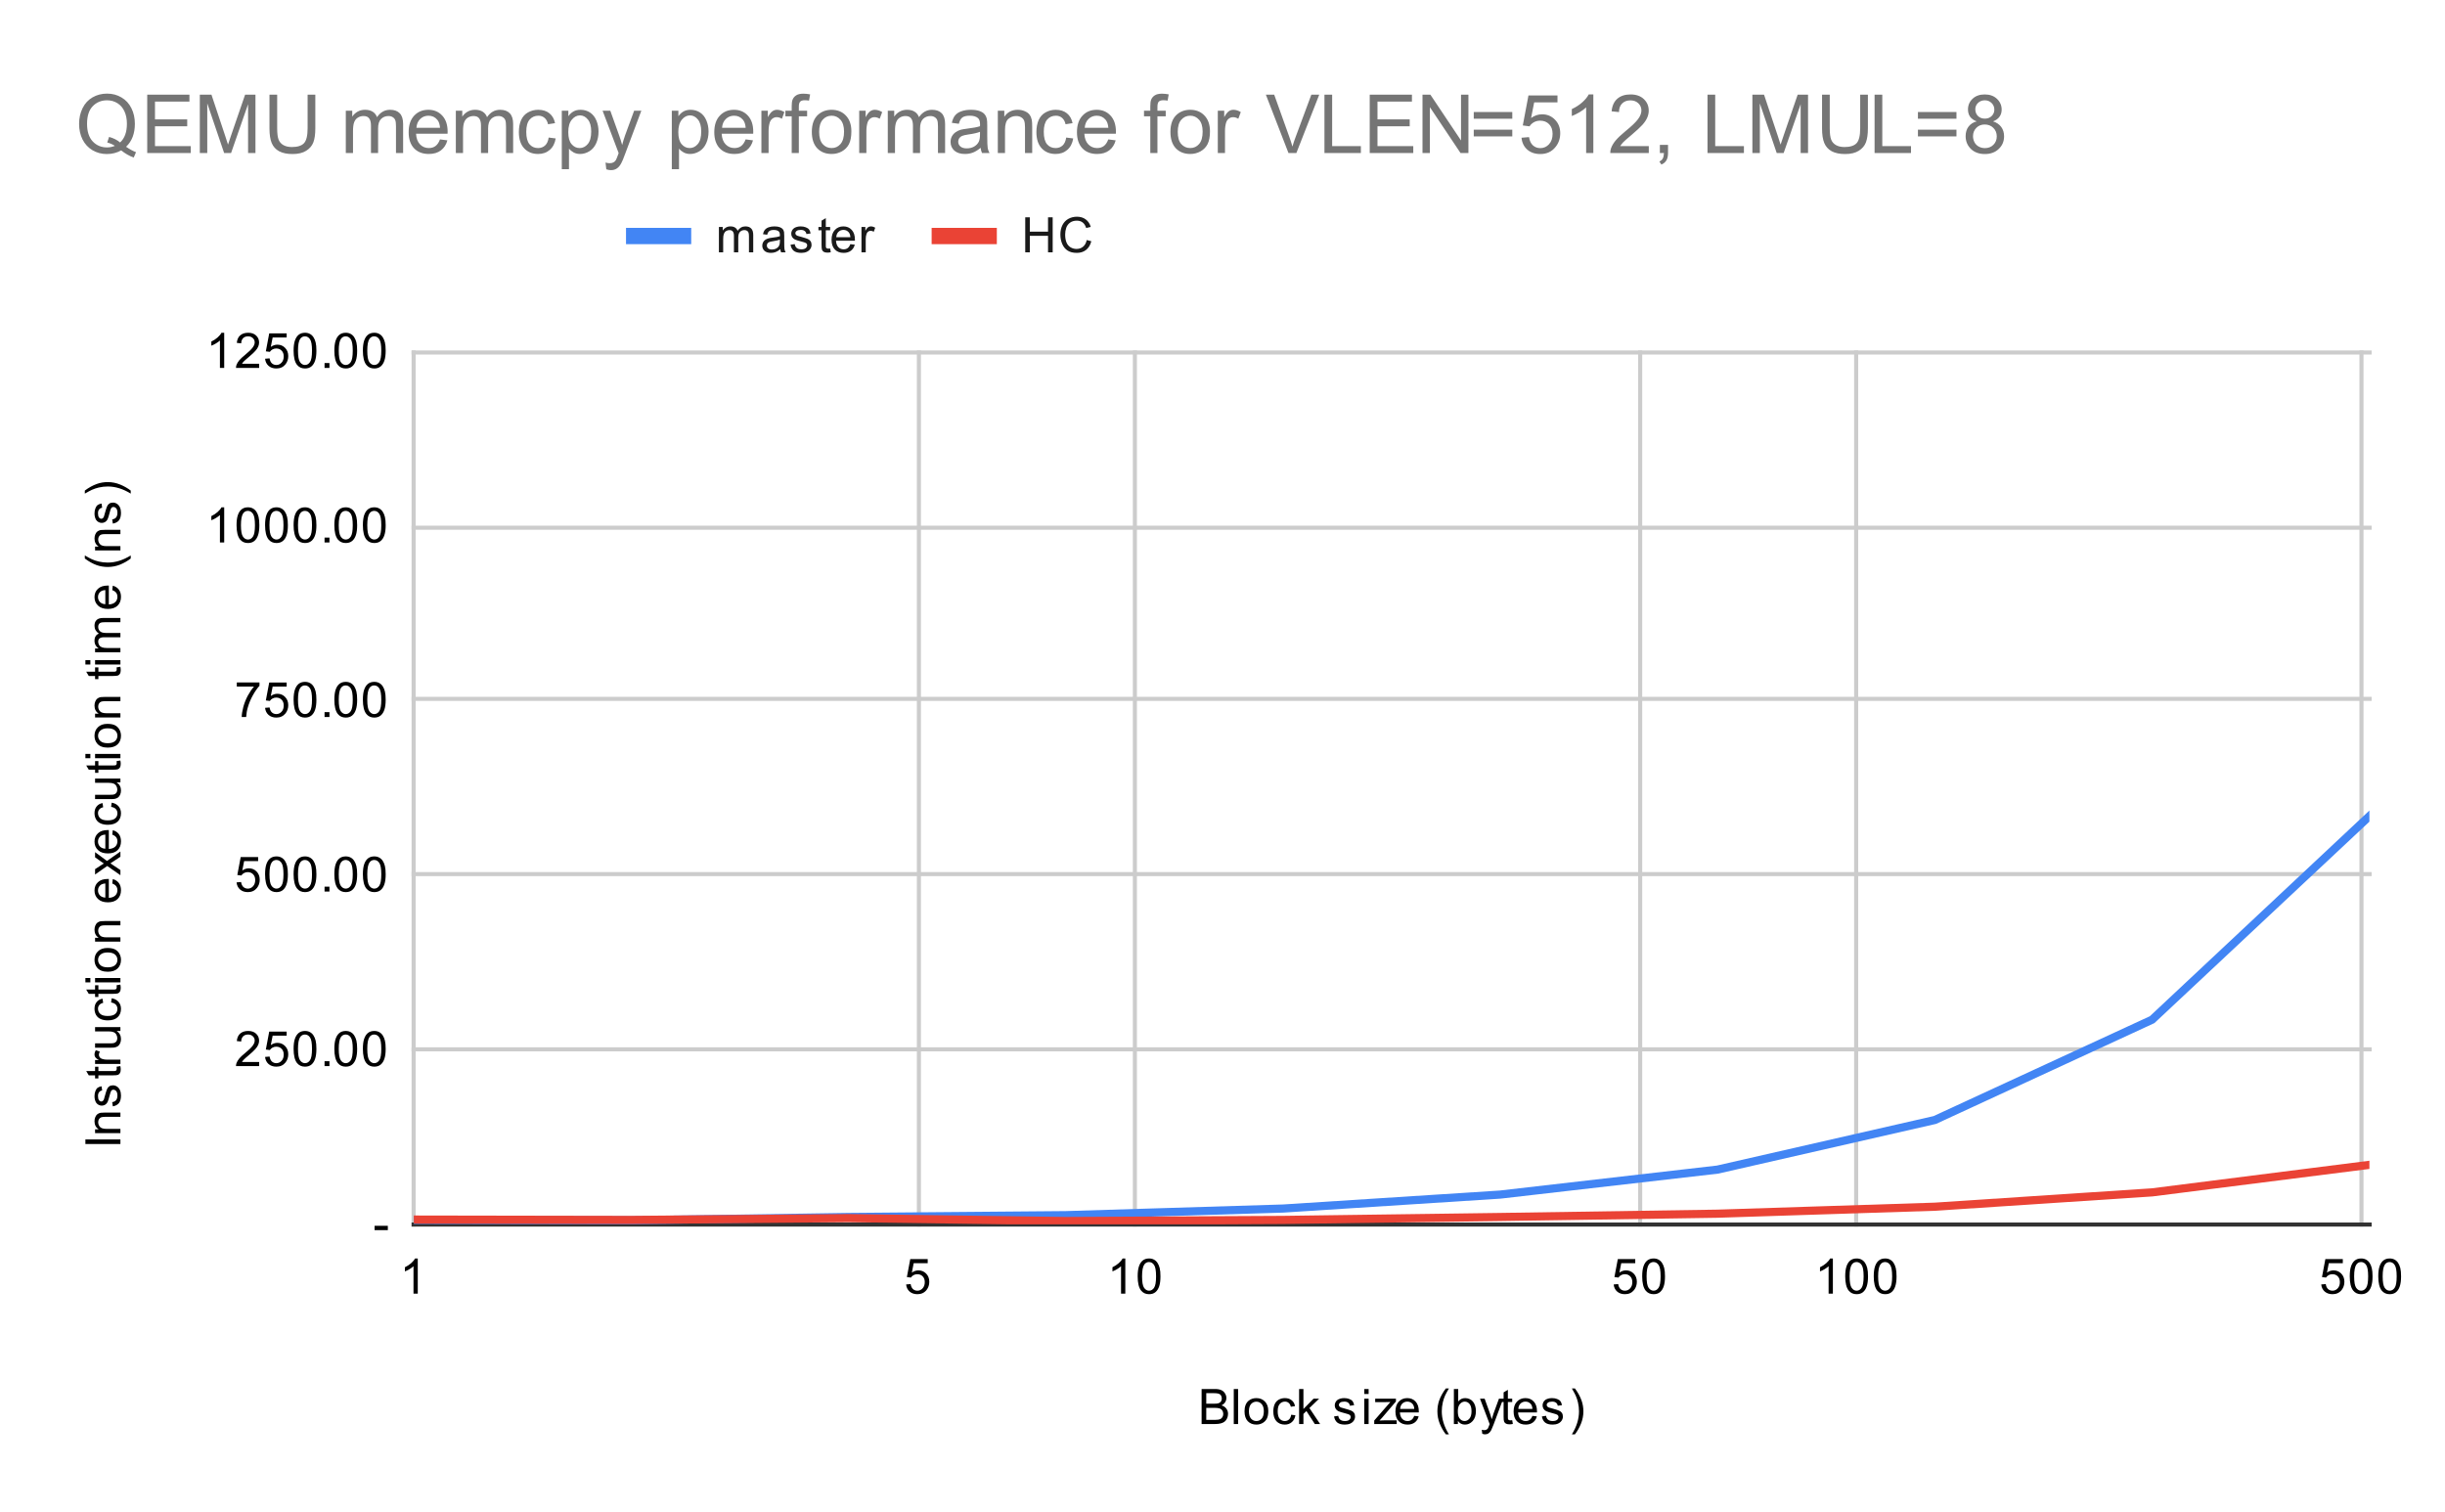 <svg version="1.1" viewBox="0.0 0.0 600.0 371.0" fill="none" stroke="none" stroke-linecap="square" stroke-miterlimit="10" width="600" height="371" xmlns:xlink="http://www.w3.org/1999/xlink" xmlns="http://www.w3.org/2000/svg"><path fill="#ffffff" d="M0 0L600.0 0L600.0 371.0L0 371.0L0 0Z" fill-rule="nonzero"/><path stroke="#cccccc" stroke-width="1.0" stroke-linecap="butt" d="M101.5 86.5L101.5 300.5" fill-rule="nonzero"/><path stroke="#cccccc" stroke-width="1.0" stroke-linecap="butt" d="M225.5 86.5L225.5 300.5" fill-rule="nonzero"/><path stroke="#cccccc" stroke-width="1.0" stroke-linecap="butt" d="M278.5 86.5L278.5 300.5" fill-rule="nonzero"/><path stroke="#cccccc" stroke-width="1.0" stroke-linecap="butt" d="M402.5 86.5L402.5 300.5" fill-rule="nonzero"/><path stroke="#cccccc" stroke-width="1.0" stroke-linecap="butt" d="M455.5 86.5L455.5 300.5" fill-rule="nonzero"/><path stroke="#cccccc" stroke-width="1.0" stroke-linecap="butt" d="M579.5 86.5L579.5 300.5" fill-rule="nonzero"/><path stroke="#333333" stroke-width="1.0" stroke-linecap="butt" d="M101.5 300.5L581.5 300.5" fill-rule="nonzero"/><path stroke="#cccccc" stroke-width="1.0" stroke-linecap="butt" d="M101.5 257.5L581.5 257.5" fill-rule="nonzero"/><path stroke="#cccccc" stroke-width="1.0" stroke-linecap="butt" d="M101.5 214.5L581.5 214.5" fill-rule="nonzero"/><path stroke="#cccccc" stroke-width="1.0" stroke-linecap="butt" d="M101.5 171.5L581.5 171.5" fill-rule="nonzero"/><path stroke="#cccccc" stroke-width="1.0" stroke-linecap="butt" d="M101.5 129.5L581.5 129.5" fill-rule="nonzero"/><path stroke="#cccccc" stroke-width="1.0" stroke-linecap="butt" d="M101.5 86.5L581.5 86.5" fill-rule="nonzero"/><clipPath id="id_0"><path d="M101.55 86.283L581.45 86.283L581.45 300.45L101.55 300.45L101.55 86.283Z" clip-rule="nonzero"/></clipPath><path stroke="#4285f4" stroke-width="2.0" stroke-linecap="butt" clip-path="url(#id_0)" d="M101.55 299.367L154.872 299.458L208.194 298.646L261.517 298.195L314.839 296.573L368.161 293.146L421.483 287.014L474.806 274.841L528.128 250.222L581.45 200.265" fill-rule="nonzero"/><path stroke="#ea4335" stroke-width="2.0" stroke-linecap="butt" clip-path="url(#id_0)" d="M101.55 299.278L154.872 299.368L208.194 298.917L261.517 299.638L314.839 299.368L368.161 298.646L421.483 297.835L474.806 296.122L528.128 292.605L581.45 285.842" fill-rule="nonzero"/><path fill="#000000" fill-opacity="0.0" clip-path="url(#id_0)" d="M104.55 299.367C104.55 301.024 103.207 302.367 101.55 302.367C99.893 302.367 98.55 301.024 98.55 299.367C98.55 297.71 99.893 296.367 101.55 296.367C103.207 296.367 104.55 297.71 104.55 299.367Z" fill-rule="nonzero"/><path fill="#000000" fill-opacity="0.0" clip-path="url(#id_0)" d="M157.872 299.458C157.872 301.115 156.529 302.458 154.872 302.458C153.215 302.458 151.872 301.115 151.872 299.458C151.872 297.801 153.215 296.458 154.872 296.458C156.529 296.458 157.872 297.801 157.872 299.458Z" fill-rule="nonzero"/><path fill="#000000" fill-opacity="0.0" clip-path="url(#id_0)" d="M211.194 298.646C211.194 300.303 209.851 301.646 208.194 301.646C206.538 301.646 205.194 300.303 205.194 298.646C205.194 296.989 206.538 295.646 208.194 295.646C209.851 295.646 211.194 296.989 211.194 298.646Z" fill-rule="nonzero"/><path fill="#000000" fill-opacity="0.0" clip-path="url(#id_0)" d="M264.517 298.195C264.517 299.852 263.174 301.195 261.517 301.195C259.86 301.195 258.517 299.852 258.517 298.195C258.517 296.538 259.86 295.195 261.517 295.195C263.174 295.195 264.517 296.538 264.517 298.195Z" fill-rule="nonzero"/><path fill="#000000" fill-opacity="0.0" clip-path="url(#id_0)" d="M317.839 296.573C317.839 298.23 316.496 299.573 314.839 299.573C313.182 299.573 311.839 298.23 311.839 296.573C311.839 294.916 313.182 293.573 314.839 293.573C316.496 293.573 317.839 294.916 317.839 296.573Z" fill-rule="nonzero"/><path fill="#000000" fill-opacity="0.0" clip-path="url(#id_0)" d="M371.161 293.146C371.161 294.803 369.818 296.146 368.161 296.146C366.504 296.146 365.161 294.803 365.161 293.146C365.161 291.489 366.504 290.146 368.161 290.146C369.818 290.146 371.161 291.489 371.161 293.146Z" fill-rule="nonzero"/><path fill="#000000" fill-opacity="0.0" clip-path="url(#id_0)" d="M424.483 287.014C424.483 288.671 423.14 290.014 421.483 290.014C419.826 290.014 418.483 288.671 418.483 287.014C418.483 285.357 419.826 284.014 421.483 284.014C423.14 284.014 424.483 285.357 424.483 287.014Z" fill-rule="nonzero"/><path fill="#000000" fill-opacity="0.0" clip-path="url(#id_0)" d="M477.806 274.841C477.806 276.498 476.462 277.841 474.806 277.841C473.149 277.841 471.806 276.498 471.806 274.841C471.806 273.184 473.149 271.841 474.806 271.841C476.462 271.841 477.806 273.184 477.806 274.841Z" fill-rule="nonzero"/><path fill="#000000" fill-opacity="0.0" clip-path="url(#id_0)" d="M531.128 250.222C531.128 251.879 529.785 253.222 528.128 253.222C526.471 253.222 525.128 251.879 525.128 250.222C525.128 248.565 526.471 247.222 528.128 247.222C529.785 247.222 531.128 248.565 531.128 250.222Z" fill-rule="nonzero"/><path fill="#000000" fill-opacity="0.0" clip-path="url(#id_0)" d="M584.45 200.265C584.45 201.921 583.107 203.265 581.45 203.265C579.793 203.265 578.45 201.921 578.45 200.265C578.45 198.608 579.793 197.265 581.45 197.265C583.107 197.265 584.45 198.608 584.45 200.265Z" fill-rule="nonzero"/><path fill="#000000" fill-opacity="0.0" clip-path="url(#id_0)" d="M104.55 299.278C104.55 300.935 103.207 302.278 101.55 302.278C99.893 302.278 98.55 300.935 98.55 299.278C98.55 297.621 99.893 296.278 101.55 296.278C103.207 296.278 104.55 297.621 104.55 299.278Z" fill-rule="nonzero"/><path fill="#000000" fill-opacity="0.0" clip-path="url(#id_0)" d="M157.872 299.368C157.872 301.025 156.529 302.368 154.872 302.368C153.215 302.368 151.872 301.025 151.872 299.368C151.872 297.711 153.215 296.368 154.872 296.368C156.529 296.368 157.872 297.711 157.872 299.368Z" fill-rule="nonzero"/><path fill="#000000" fill-opacity="0.0" clip-path="url(#id_0)" d="M211.194 298.917C211.194 300.574 209.851 301.917 208.194 301.917C206.538 301.917 205.194 300.574 205.194 298.917C205.194 297.26 206.538 295.917 208.194 295.917C209.851 295.917 211.194 297.26 211.194 298.917Z" fill-rule="nonzero"/><path fill="#000000" fill-opacity="0.0" clip-path="url(#id_0)" d="M264.517 299.638C264.517 301.295 263.174 302.638 261.517 302.638C259.86 302.638 258.517 301.295 258.517 299.638C258.517 297.982 259.86 296.638 261.517 296.638C263.174 296.638 264.517 297.982 264.517 299.638Z" fill-rule="nonzero"/><path fill="#000000" fill-opacity="0.0" clip-path="url(#id_0)" d="M317.839 299.368C317.839 301.025 316.496 302.368 314.839 302.368C313.182 302.368 311.839 301.025 311.839 299.368C311.839 297.711 313.182 296.368 314.839 296.368C316.496 296.368 317.839 297.711 317.839 299.368Z" fill-rule="nonzero"/><path fill="#000000" fill-opacity="0.0" clip-path="url(#id_0)" d="M371.161 298.646C371.161 300.303 369.818 301.646 368.161 301.646C366.504 301.646 365.161 300.303 365.161 298.646C365.161 296.99 366.504 295.646 368.161 295.646C369.818 295.646 371.161 296.99 371.161 298.646Z" fill-rule="nonzero"/><path fill="#000000" fill-opacity="0.0" clip-path="url(#id_0)" d="M424.483 297.835C424.483 299.492 423.14 300.835 421.483 300.835C419.826 300.835 418.483 299.492 418.483 297.835C418.483 296.178 419.826 294.835 421.483 294.835C423.14 294.835 424.483 296.178 424.483 297.835Z" fill-rule="nonzero"/><path fill="#000000" fill-opacity="0.0" clip-path="url(#id_0)" d="M477.806 296.122C477.806 297.778 476.462 299.122 474.806 299.122C473.149 299.122 471.806 297.778 471.806 296.122C471.806 294.465 473.149 293.122 474.806 293.122C476.462 293.122 477.806 294.465 477.806 296.122Z" fill-rule="nonzero"/><path fill="#000000" fill-opacity="0.0" clip-path="url(#id_0)" d="M531.128 292.605C531.128 294.262 529.785 295.605 528.128 295.605C526.471 295.605 525.128 294.262 525.128 292.605C525.128 290.948 526.471 289.605 528.128 289.605C529.785 289.605 531.128 290.948 531.128 292.605Z" fill-rule="nonzero"/><path fill="#000000" fill-opacity="0.0" clip-path="url(#id_0)" d="M584.45 285.842C584.45 287.498 583.107 288.842 581.45 288.842C579.793 288.842 578.45 287.498 578.45 285.842C578.45 284.185 579.793 282.842 581.45 282.842C583.107 282.842 584.45 284.185 584.45 285.842Z" fill-rule="nonzero"/><path fill="#000000" d="M294.875 349.45L294.875 340.856L298.109 340.856Q299.094 340.856 299.688 341.122Q300.281 341.387 300.609 341.934Q300.953 342.466 300.953 343.059Q300.953 343.606 300.656 344.091Q300.359 344.575 299.75 344.872Q300.531 345.106 300.938 345.669Q301.359 346.216 301.359 346.966Q301.359 347.559 301.109 348.091Q300.859 348.606 300.484 348.887Q300.109 349.169 299.531 349.309Q298.969 349.45 298.156 349.45L294.875 349.45ZM296.016 344.466L297.875 344.466Q298.625 344.466 298.953 344.372Q299.391 344.247 299.609 343.95Q299.828 343.637 299.828 343.184Q299.828 342.762 299.625 342.434Q299.422 342.106 299.031 341.997Q298.656 341.872 297.734 341.872L296.016 341.872L296.016 344.466ZM296.016 348.434L298.156 348.434Q298.703 348.434 298.922 348.387Q299.328 348.325 299.578 348.169Q299.844 347.997 300.016 347.684Q300.188 347.372 300.188 346.966Q300.188 346.481 299.938 346.122Q299.703 345.762 299.266 345.622Q298.828 345.481 298.0 345.481L296.016 345.481L296.016 348.434ZM302.766 349.45L302.766 340.856L303.828 340.856L303.828 349.45L302.766 349.45ZM305.406 346.341Q305.406 344.606 306.359 343.778Q307.156 343.091 308.312 343.091Q309.594 343.091 310.406 343.934Q311.234 344.762 311.234 346.247Q311.234 347.45 310.875 348.137Q310.516 348.825 309.812 349.216Q309.125 349.591 308.312 349.591Q307.016 349.591 306.203 348.762Q305.406 347.919 305.406 346.341ZM306.484 346.341Q306.484 347.528 307.0 348.122Q307.531 348.716 308.312 348.716Q309.109 348.716 309.625 348.122Q310.141 347.528 310.141 346.309Q310.141 345.153 309.609 344.559Q309.094 343.966 308.312 343.966Q307.531 343.966 307.0 344.559Q306.484 345.137 306.484 346.341ZM316.859 347.169L317.891 347.309Q317.719 348.372 317.016 348.981Q316.312 349.591 315.297 349.591Q314.016 349.591 313.234 348.762Q312.469 347.919 312.469 346.356Q312.469 345.356 312.797 344.606Q313.141 343.841 313.812 343.466Q314.5 343.091 315.312 343.091Q316.312 343.091 316.953 343.606Q317.609 344.106 317.797 345.059L316.766 345.216Q316.625 344.591 316.25 344.278Q315.875 343.95 315.344 343.95Q314.547 343.95 314.047 344.528Q313.547 345.091 313.547 346.325Q313.547 347.591 314.031 348.153Q314.516 348.716 315.281 348.716Q315.906 348.716 316.312 348.341Q316.734 347.966 316.859 347.169ZM318.797 349.45L318.797 340.856L319.859 340.856L319.859 345.762L322.344 343.231L323.719 343.231L321.328 345.528L323.953 349.45L322.656 349.45L320.594 346.262L319.859 346.981L319.859 349.45L318.797 349.45ZM327.375 347.591L328.406 347.434Q328.5 348.059 328.891 348.387Q329.297 348.716 330.031 348.716Q330.75 348.716 331.094 348.434Q331.453 348.137 331.453 347.731Q331.453 347.372 331.141 347.169Q330.922 347.028 330.062 346.809Q328.906 346.512 328.453 346.309Q328.016 346.091 327.781 345.716Q327.547 345.341 327.547 344.872Q327.547 344.466 327.734 344.106Q327.922 343.747 328.25 343.512Q328.5 343.341 328.922 343.216Q329.344 343.091 329.844 343.091Q330.562 343.091 331.109 343.309Q331.672 343.512 331.938 343.872Q332.203 344.231 332.297 344.825L331.266 344.966Q331.203 344.497 330.859 344.231Q330.531 343.95 329.906 343.95Q329.188 343.95 328.875 344.2Q328.562 344.434 328.562 344.762Q328.562 344.966 328.688 345.122Q328.828 345.294 329.094 345.403Q329.25 345.466 330.031 345.669Q331.156 345.981 331.594 346.169Q332.031 346.356 332.281 346.716Q332.531 347.075 332.531 347.622Q332.531 348.153 332.219 348.622Q331.922 349.075 331.344 349.341Q330.766 349.591 330.031 349.591Q328.812 349.591 328.172 349.091Q327.547 348.575 327.375 347.591ZM334.797 342.075L334.797 340.856L335.859 340.856L335.859 342.075L334.797 342.075ZM334.797 349.45L334.797 343.231L335.859 343.231L335.859 349.45L334.797 349.45ZM337.234 349.45L337.234 348.591L341.203 344.044Q340.516 344.075 340.0 344.075L337.469 344.075L337.469 343.231L342.562 343.231L342.562 343.919L339.188 347.872L338.531 348.591Q339.25 348.544 339.859 348.544L342.75 348.544L342.75 349.45L337.234 349.45ZM347.047 347.45L348.141 347.575Q347.891 348.528 347.188 349.059Q346.484 349.591 345.406 349.591Q344.047 349.591 343.234 348.747Q342.438 347.903 342.438 346.387Q342.438 344.825 343.25 343.966Q344.062 343.091 345.344 343.091Q346.594 343.091 347.375 343.934Q348.172 344.778 348.172 346.325Q348.172 346.419 348.172 346.606L343.531 346.606Q343.594 347.637 344.109 348.184Q344.625 348.716 345.406 348.716Q345.984 348.716 346.391 348.419Q346.812 348.106 347.047 347.45ZM343.594 345.747L347.062 345.747Q347.0 344.95 346.672 344.559Q346.156 343.95 345.359 343.95Q344.625 343.95 344.125 344.434Q343.641 344.919 343.594 345.747ZM354.812 351.981Q353.938 350.872 353.328 349.403Q352.734 347.919 352.734 346.341Q352.734 344.95 353.172 343.669Q353.703 342.184 354.812 340.716L355.562 340.716Q354.859 341.934 354.625 342.45Q354.266 343.262 354.062 344.137Q353.812 345.231 353.812 346.341Q353.812 349.169 355.562 351.981L354.812 351.981ZM357.766 349.45L356.781 349.45L356.781 340.856L357.844 340.856L357.844 343.919Q358.516 343.091 359.547 343.091Q360.125 343.091 360.625 343.325Q361.141 343.544 361.469 343.966Q361.812 344.387 362.0 344.981Q362.188 345.575 362.188 346.247Q362.188 347.841 361.391 348.716Q360.594 349.591 359.5 349.591Q358.391 349.591 357.766 348.669L357.766 349.45ZM357.75 346.294Q357.75 347.403 358.062 347.903Q358.562 348.716 359.406 348.716Q360.094 348.716 360.594 348.122Q361.109 347.528 361.109 346.325Q361.109 345.106 360.625 344.528Q360.141 343.95 359.453 343.95Q358.766 343.95 358.25 344.559Q357.75 345.153 357.75 346.294ZM363.75 351.841L363.625 350.856Q363.969 350.95 364.234 350.95Q364.578 350.95 364.781 350.825Q365.0 350.716 365.141 350.512Q365.234 350.341 365.469 349.716Q365.484 349.637 365.562 349.466L363.188 343.231L364.328 343.231L365.625 346.825Q365.875 347.512 366.078 348.278Q366.266 347.544 366.516 346.856L367.844 343.231L368.891 343.231L366.531 349.559Q366.141 350.575 365.938 350.966Q365.656 351.497 365.281 351.731Q364.922 351.981 364.422 351.981Q364.125 351.981 363.75 351.841ZM371.094 348.512L371.25 349.434Q370.797 349.528 370.453 349.528Q369.875 349.528 369.562 349.356Q369.25 349.169 369.109 348.872Q368.984 348.575 368.984 347.622L368.984 344.044L368.219 344.044L368.219 343.231L368.984 343.231L368.984 341.684L370.031 341.059L370.031 343.231L371.094 343.231L371.094 344.044L370.031 344.044L370.031 347.684Q370.031 348.137 370.078 348.262Q370.141 348.387 370.266 348.466Q370.391 348.544 370.625 348.544Q370.812 348.544 371.094 348.512ZM376.047 347.45L377.141 347.575Q376.891 348.528 376.188 349.059Q375.484 349.591 374.406 349.591Q373.047 349.591 372.234 348.747Q371.438 347.903 371.438 346.387Q371.438 344.825 372.25 343.966Q373.062 343.091 374.344 343.091Q375.594 343.091 376.375 343.934Q377.172 344.778 377.172 346.325Q377.172 346.419 377.172 346.606L372.531 346.606Q372.594 347.637 373.109 348.184Q373.625 348.716 374.406 348.716Q374.984 348.716 375.391 348.419Q375.812 348.106 376.047 347.45ZM372.594 345.747L376.062 345.747Q376.0 344.95 375.672 344.559Q375.156 343.95 374.359 343.95Q373.625 343.95 373.125 344.434Q372.641 344.919 372.594 345.747ZM378.375 347.591L379.406 347.434Q379.5 348.059 379.891 348.387Q380.297 348.716 381.031 348.716Q381.75 348.716 382.094 348.434Q382.453 348.137 382.453 347.731Q382.453 347.372 382.141 347.169Q381.922 347.028 381.062 346.809Q379.906 346.512 379.453 346.309Q379.016 346.091 378.781 345.716Q378.547 345.341 378.547 344.872Q378.547 344.466 378.734 344.106Q378.922 343.747 379.25 343.512Q379.5 343.341 379.922 343.216Q380.344 343.091 380.844 343.091Q381.562 343.091 382.109 343.309Q382.672 343.512 382.938 343.872Q383.203 344.231 383.297 344.825L382.266 344.966Q382.203 344.497 381.859 344.231Q381.531 343.95 380.906 343.95Q380.188 343.95 379.875 344.2Q379.562 344.434 379.562 344.762Q379.562 344.966 379.688 345.122Q379.828 345.294 380.094 345.403Q380.25 345.466 381.031 345.669Q382.156 345.981 382.594 346.169Q383.031 346.356 383.281 346.716Q383.531 347.075 383.531 347.622Q383.531 348.153 383.219 348.622Q382.922 349.075 382.344 349.341Q381.766 349.591 381.031 349.591Q379.812 349.591 379.172 349.091Q378.547 348.575 378.375 347.591ZM386.484 351.981L385.734 351.981Q387.484 349.169 387.484 346.341Q387.484 345.247 387.234 344.153Q387.031 343.278 386.672 342.466Q386.438 341.95 385.734 340.716L386.484 340.716Q387.578 342.184 388.109 343.669Q388.562 344.95 388.562 346.341Q388.562 347.919 387.953 349.403Q387.344 350.872 386.484 351.981Z" fill-rule="nonzero"/><path fill="#000000" d="M29.55 280.742L20.956 280.742L20.956 279.617L29.55 279.617L29.55 280.742ZM29.55 278.07L23.331 278.07L23.331 277.132L24.206 277.132Q23.191 276.445 23.191 275.148Q23.191 274.585 23.394 274.117Q23.597 273.632 23.925 273.398Q24.253 273.164 24.691 273.07Q24.988 273.023 25.722 273.023L29.55 273.023L29.55 274.07L25.769 274.07Q25.113 274.07 24.8 274.195Q24.488 274.32 24.3 274.632Q24.097 274.945 24.097 275.367Q24.097 276.039 24.534 276.539Q24.956 277.023 26.144 277.023L29.55 277.023L29.55 278.07ZM27.691 271.492L27.534 270.46Q28.159 270.367 28.488 269.976Q28.816 269.57 28.816 268.835Q28.816 268.117 28.534 267.773Q28.238 267.414 27.831 267.414Q27.472 267.414 27.269 267.726Q27.128 267.945 26.909 268.804Q26.613 269.96 26.409 270.414Q26.191 270.851 25.816 271.085Q25.441 271.32 24.972 271.32Q24.566 271.32 24.206 271.132Q23.847 270.945 23.613 270.617Q23.441 270.367 23.316 269.945Q23.191 269.523 23.191 269.023Q23.191 268.304 23.409 267.757Q23.613 267.195 23.972 266.929Q24.331 266.664 24.925 266.57L25.066 267.601Q24.597 267.664 24.331 268.007Q24.05 268.335 24.05 268.96Q24.05 269.679 24.3 269.992Q24.534 270.304 24.863 270.304Q25.066 270.304 25.222 270.179Q25.394 270.039 25.503 269.773Q25.566 269.617 25.769 268.835Q26.081 267.71 26.269 267.273Q26.456 266.835 26.816 266.585Q27.175 266.335 27.722 266.335Q28.253 266.335 28.722 266.648Q29.175 266.945 29.441 267.523Q29.691 268.101 29.691 268.835Q29.691 270.054 29.191 270.695Q28.675 271.32 27.691 271.492ZM28.613 261.773L29.534 261.617Q29.628 262.07 29.628 262.414Q29.628 262.992 29.456 263.304Q29.269 263.617 28.972 263.757Q28.675 263.882 27.722 263.882L24.144 263.882L24.144 264.648L23.331 264.648L23.331 263.882L21.784 263.882L21.159 262.835L23.331 262.835L23.331 261.773L24.144 261.773L24.144 262.835L27.784 262.835Q28.238 262.835 28.363 262.789Q28.488 262.726 28.566 262.601Q28.644 262.476 28.644 262.242Q28.644 262.054 28.613 261.773ZM29.55 261.085L23.331 261.085L23.331 260.132L24.269 260.132Q23.613 259.773 23.409 259.476Q23.191 259.164 23.191 258.789Q23.191 258.257 23.519 257.71L24.503 258.07Q24.269 258.46 24.269 258.835Q24.269 259.195 24.488 259.476Q24.691 259.742 25.066 259.851Q25.628 260.039 26.284 260.039L29.55 260.039L29.55 261.085ZM29.55 252.992L28.628 252.992Q29.691 253.726 29.691 254.976Q29.691 255.523 29.488 256.007Q29.269 256.476 28.956 256.71Q28.628 256.945 28.159 257.039Q27.863 257.101 27.175 257.101L23.331 257.101L23.331 256.039L26.784 256.039Q27.597 256.039 27.894 255.976Q28.3 255.882 28.55 255.57Q28.784 255.242 28.784 254.757Q28.784 254.289 28.55 253.882Q28.3 253.46 27.878 253.289Q27.456 253.101 26.659 253.101L23.331 253.101L23.331 252.054L29.55 252.054L29.55 252.992ZM27.269 246.007L27.409 244.976Q28.472 245.148 29.081 245.851Q29.691 246.554 29.691 247.57Q29.691 248.851 28.863 249.632Q28.019 250.398 26.456 250.398Q25.456 250.398 24.706 250.07Q23.941 249.726 23.566 249.054Q23.191 248.367 23.191 247.554Q23.191 246.554 23.706 245.914Q24.206 245.257 25.159 245.07L25.316 246.101Q24.691 246.242 24.378 246.617Q24.05 246.992 24.05 247.523Q24.05 248.32 24.628 248.82Q25.191 249.32 26.425 249.32Q27.691 249.32 28.253 248.835Q28.816 248.351 28.816 247.585Q28.816 246.96 28.441 246.554Q28.066 246.132 27.269 246.007ZM28.613 241.773L29.534 241.617Q29.628 242.07 29.628 242.414Q29.628 242.992 29.456 243.304Q29.269 243.617 28.972 243.757Q28.675 243.882 27.722 243.882L24.144 243.882L24.144 244.648L23.331 244.648L23.331 243.882L21.784 243.882L21.159 242.835L23.331 242.835L23.331 241.773L24.144 241.773L24.144 242.835L27.784 242.835Q28.238 242.835 28.363 242.789Q28.488 242.726 28.566 242.601Q28.644 242.476 28.644 242.242Q28.644 242.054 28.613 241.773ZM22.175 241.07L20.956 241.07L20.956 240.007L22.175 240.007L22.175 241.07ZM29.55 241.07L23.331 241.07L23.331 240.007L29.55 240.007L29.55 241.07ZM26.441 238.46Q24.706 238.46 23.878 237.507Q23.191 236.71 23.191 235.554Q23.191 234.273 24.034 233.46Q24.863 232.632 26.347 232.632Q27.55 232.632 28.238 232.992Q28.925 233.351 29.316 234.054Q29.691 234.742 29.691 235.554Q29.691 236.851 28.863 237.664Q28.019 238.46 26.441 238.46ZM26.441 237.382Q27.628 237.382 28.222 236.867Q28.816 236.335 28.816 235.554Q28.816 234.757 28.222 234.242Q27.628 233.726 26.409 233.726Q25.253 233.726 24.659 234.257Q24.066 234.773 24.066 235.554Q24.066 236.335 24.659 236.867Q25.238 237.382 26.441 237.382ZM29.55 231.07L23.331 231.07L23.331 230.132L24.206 230.132Q23.191 229.445 23.191 228.148Q23.191 227.585 23.394 227.117Q23.597 226.632 23.925 226.398Q24.253 226.164 24.691 226.07Q24.988 226.023 25.722 226.023L29.55 226.023L29.55 227.07L25.769 227.07Q25.113 227.07 24.8 227.195Q24.488 227.32 24.3 227.632Q24.097 227.945 24.097 228.367Q24.097 229.039 24.534 229.539Q24.956 230.023 26.144 230.023L29.55 230.023L29.55 231.07ZM27.55 216.82L27.675 215.726Q28.628 215.976 29.159 216.679Q29.691 217.382 29.691 218.46Q29.691 219.82 28.847 220.632Q28.003 221.429 26.488 221.429Q24.925 221.429 24.066 220.617Q23.191 219.804 23.191 218.523Q23.191 217.273 24.034 216.492Q24.878 215.695 26.425 215.695Q26.519 215.695 26.706 215.695L26.706 220.335Q27.738 220.273 28.284 219.757Q28.816 219.242 28.816 218.46Q28.816 217.882 28.519 217.476Q28.206 217.054 27.55 216.82ZM25.847 220.273L25.847 216.804Q25.05 216.867 24.659 217.195Q24.05 217.71 24.05 218.507Q24.05 219.242 24.534 219.742Q25.019 220.226 25.847 220.273ZM29.55 214.773L26.316 212.507L23.331 214.601L23.331 213.289L24.784 212.335Q25.206 212.07 25.488 211.898Q25.097 211.648 24.8 211.429L23.331 210.382L23.331 209.117L26.253 211.273L29.55 208.96L29.55 210.242L27.613 211.523L27.097 211.867L29.55 213.507L29.55 214.773ZM27.55 204.82L27.675 203.726Q28.628 203.976 29.159 204.679Q29.691 205.382 29.691 206.46Q29.691 207.82 28.847 208.632Q28.003 209.429 26.488 209.429Q24.925 209.429 24.066 208.617Q23.191 207.804 23.191 206.523Q23.191 205.273 24.034 204.492Q24.878 203.695 26.425 203.695Q26.519 203.695 26.706 203.695L26.706 208.335Q27.738 208.273 28.284 207.757Q28.816 207.242 28.816 206.46Q28.816 205.882 28.519 205.476Q28.206 205.054 27.55 204.82ZM25.847 208.273L25.847 204.804Q25.05 204.867 24.659 205.195Q24.05 205.71 24.05 206.507Q24.05 207.242 24.534 207.742Q25.019 208.226 25.847 208.273ZM27.269 198.007L27.409 196.976Q28.472 197.148 29.081 197.851Q29.691 198.554 29.691 199.57Q29.691 200.851 28.863 201.632Q28.019 202.398 26.456 202.398Q25.456 202.398 24.706 202.07Q23.941 201.726 23.566 201.054Q23.191 200.367 23.191 199.554Q23.191 198.554 23.706 197.914Q24.206 197.257 25.159 197.07L25.316 198.101Q24.691 198.242 24.378 198.617Q24.05 198.992 24.05 199.523Q24.05 200.32 24.628 200.82Q25.191 201.32 26.425 201.32Q27.691 201.32 28.253 200.835Q28.816 200.351 28.816 199.585Q28.816 198.96 28.441 198.554Q28.066 198.132 27.269 198.007ZM29.55 191.992L28.628 191.992Q29.691 192.726 29.691 193.976Q29.691 194.523 29.488 195.007Q29.269 195.476 28.956 195.71Q28.628 195.945 28.159 196.039Q27.863 196.101 27.175 196.101L23.331 196.101L23.331 195.039L26.784 195.039Q27.597 195.039 27.894 194.976Q28.3 194.882 28.55 194.57Q28.784 194.242 28.784 193.757Q28.784 193.289 28.55 192.882Q28.3 192.46 27.878 192.289Q27.456 192.101 26.659 192.101L23.331 192.101L23.331 191.054L29.55 191.054L29.55 191.992ZM28.613 186.773L29.534 186.617Q29.628 187.07 29.628 187.414Q29.628 187.992 29.456 188.304Q29.269 188.617 28.972 188.757Q28.675 188.882 27.722 188.882L24.144 188.882L24.144 189.648L23.331 189.648L23.331 188.882L21.784 188.882L21.159 187.835L23.331 187.835L23.331 186.773L24.144 186.773L24.144 187.835L27.784 187.835Q28.238 187.835 28.363 187.789Q28.488 187.726 28.566 187.601Q28.644 187.476 28.644 187.242Q28.644 187.054 28.613 186.773ZM22.175 186.07L20.956 186.07L20.956 185.007L22.175 185.007L22.175 186.07ZM29.55 186.07L23.331 186.07L23.331 185.007L29.55 185.007L29.55 186.07ZM26.441 183.46Q24.706 183.46 23.878 182.507Q23.191 181.71 23.191 180.554Q23.191 179.273 24.034 178.46Q24.863 177.632 26.347 177.632Q27.55 177.632 28.238 177.992Q28.925 178.351 29.316 179.054Q29.691 179.742 29.691 180.554Q29.691 181.851 28.863 182.664Q28.019 183.46 26.441 183.46ZM26.441 182.382Q27.628 182.382 28.222 181.867Q28.816 181.335 28.816 180.554Q28.816 179.757 28.222 179.242Q27.628 178.726 26.409 178.726Q25.253 178.726 24.659 179.257Q24.066 179.773 24.066 180.554Q24.066 181.335 24.659 181.867Q25.238 182.382 26.441 182.382ZM29.55 176.07L23.331 176.07L23.331 175.132L24.206 175.132Q23.191 174.445 23.191 173.148Q23.191 172.585 23.394 172.117Q23.597 171.632 23.925 171.398Q24.253 171.164 24.691 171.07Q24.988 171.023 25.722 171.023L29.55 171.023L29.55 172.07L25.769 172.07Q25.113 172.07 24.8 172.195Q24.488 172.32 24.3 172.632Q24.097 172.945 24.097 173.367Q24.097 174.039 24.534 174.539Q24.956 175.023 26.144 175.023L29.55 175.023L29.55 176.07ZM28.613 163.773L29.534 163.617Q29.628 164.07 29.628 164.414Q29.628 164.992 29.456 165.304Q29.269 165.617 28.972 165.757Q28.675 165.882 27.722 165.882L24.144 165.882L24.144 166.648L23.331 166.648L23.331 165.882L21.784 165.882L21.159 164.835L23.331 164.835L23.331 163.773L24.144 163.773L24.144 164.835L27.784 164.835Q28.238 164.835 28.363 164.789Q28.488 164.726 28.566 164.601Q28.644 164.476 28.644 164.242Q28.644 164.054 28.613 163.773ZM22.175 163.07L20.956 163.07L20.956 162.007L22.175 162.007L22.175 163.07ZM29.55 163.07L23.331 163.07L23.331 162.007L29.55 162.007L29.55 163.07ZM29.55 160.07L23.331 160.07L23.331 159.132L24.206 159.132Q23.738 158.835 23.472 158.351Q23.191 157.867 23.191 157.242Q23.191 156.554 23.472 156.117Q23.753 155.664 24.269 155.492Q23.191 154.742 23.191 153.57Q23.191 152.632 23.706 152.148Q24.206 151.648 25.284 151.648L29.55 151.648L29.55 152.695L25.628 152.695Q25.003 152.695 24.722 152.804Q24.441 152.898 24.269 153.164Q24.097 153.429 24.097 153.804Q24.097 154.46 24.534 154.898Q24.972 155.32 25.941 155.32L29.55 155.32L29.55 156.382L25.503 156.382Q24.8 156.382 24.456 156.648Q24.097 156.898 24.097 157.476Q24.097 157.929 24.331 158.304Q24.566 158.679 25.019 158.851Q25.472 159.023 26.316 159.023L29.55 159.023L29.55 160.07ZM27.55 144.82L27.675 143.726Q28.628 143.976 29.159 144.679Q29.691 145.382 29.691 146.46Q29.691 147.82 28.847 148.632Q28.003 149.429 26.488 149.429Q24.925 149.429 24.066 148.617Q23.191 147.804 23.191 146.523Q23.191 145.273 24.034 144.492Q24.878 143.695 26.425 143.695Q26.519 143.695 26.706 143.695L26.706 148.335Q27.738 148.273 28.284 147.757Q28.816 147.242 28.816 146.46Q28.816 145.882 28.519 145.476Q28.206 145.054 27.55 144.82ZM25.847 148.273L25.847 144.804Q25.05 144.867 24.659 145.195Q24.05 145.71 24.05 146.507Q24.05 147.242 24.534 147.742Q25.019 148.226 25.847 148.273ZM32.081 137.054Q30.972 137.929 29.503 138.539Q28.019 139.132 26.441 139.132Q25.05 139.132 23.769 138.695Q22.284 138.164 20.816 137.054L20.816 136.304Q22.034 137.007 22.55 137.242Q23.363 137.601 24.238 137.804Q25.331 138.054 26.441 138.054Q29.269 138.054 32.081 136.304L32.081 137.054ZM29.55 135.07L23.331 135.07L23.331 134.132L24.206 134.132Q23.191 133.445 23.191 132.148Q23.191 131.585 23.394 131.117Q23.597 130.632 23.925 130.398Q24.253 130.164 24.691 130.07Q24.988 130.023 25.722 130.023L29.55 130.023L29.55 131.07L25.769 131.07Q25.113 131.07 24.8 131.195Q24.488 131.32 24.3 131.632Q24.097 131.945 24.097 132.367Q24.097 133.039 24.534 133.539Q24.956 134.023 26.144 134.023L29.55 134.023L29.55 135.07ZM27.691 128.492L27.534 127.46Q28.159 127.367 28.488 126.976Q28.816 126.57 28.816 125.835Q28.816 125.117 28.534 124.773Q28.238 124.414 27.831 124.414Q27.472 124.414 27.269 124.726Q27.128 124.945 26.909 125.804Q26.613 126.96 26.409 127.414Q26.191 127.851 25.816 128.085Q25.441 128.32 24.972 128.32Q24.566 128.32 24.206 128.132Q23.847 127.945 23.613 127.617Q23.441 127.367 23.316 126.945Q23.191 126.523 23.191 126.023Q23.191 125.304 23.409 124.757Q23.613 124.195 23.972 123.929Q24.331 123.664 24.925 123.57L25.066 124.601Q24.597 124.664 24.331 125.007Q24.05 125.335 24.05 125.96Q24.05 126.679 24.3 126.992Q24.534 127.304 24.863 127.304Q25.066 127.304 25.222 127.179Q25.394 127.039 25.503 126.773Q25.566 126.617 25.769 125.835Q26.081 124.71 26.269 124.273Q26.456 123.835 26.816 123.585Q27.175 123.335 27.722 123.335Q28.253 123.335 28.722 123.648Q29.175 123.945 29.441 124.523Q29.691 125.101 29.691 125.835Q29.691 127.054 29.191 127.695Q28.675 128.32 27.691 128.492ZM32.081 120.382L32.081 121.132Q29.269 119.382 26.441 119.382Q25.347 119.382 24.253 119.632Q23.378 119.835 22.566 120.195Q22.05 120.429 20.816 121.132L20.816 120.382Q22.284 119.289 23.769 118.757Q25.05 118.304 26.441 118.304Q28.019 118.304 29.503 118.914Q30.972 119.523 32.081 120.382Z" fill-rule="nonzero"/><path fill="#000000" d="M91.925 301.872L91.925 300.809L95.175 300.809L95.175 301.872L91.925 301.872Z" fill-rule="nonzero"/><path fill="#000000" d="M63.597 260.601L63.597 261.617L57.909 261.617Q57.909 261.242 58.034 260.882Q58.253 260.304 58.722 259.742Q59.206 259.179 60.112 258.445Q61.519 257.289 62.003 256.617Q62.503 255.945 62.503 255.351Q62.503 254.726 62.05 254.304Q61.597 253.867 60.878 253.867Q60.112 253.867 59.659 254.32Q59.206 254.773 59.191 255.585L58.112 255.476Q58.222 254.257 58.941 253.632Q59.675 252.992 60.909 252.992Q62.144 252.992 62.862 253.679Q63.581 254.367 63.581 255.382Q63.581 255.898 63.362 256.398Q63.159 256.882 62.659 257.445Q62.175 257.992 61.05 258.945Q60.097 259.742 59.816 260.039Q59.55 260.32 59.378 260.601L63.597 260.601ZM65.05 259.367L66.159 259.273Q66.284 260.085 66.722 260.492Q67.175 260.898 67.816 260.898Q68.566 260.898 69.097 260.32Q69.628 259.742 69.628 258.804Q69.628 257.898 69.112 257.382Q68.612 256.851 67.784 256.851Q67.284 256.851 66.862 257.085Q66.456 257.32 66.222 257.679L65.237 257.554L66.066 253.148L70.347 253.148L70.347 254.148L66.909 254.148L66.456 256.46Q67.222 255.914 68.066 255.914Q69.191 255.914 69.956 256.695Q70.737 257.476 70.737 258.71Q70.737 259.867 70.066 260.726Q69.237 261.757 67.816 261.757Q66.644 261.757 65.894 261.101Q65.159 260.445 65.05 259.367ZM72.05 257.382Q72.05 255.851 72.362 254.929Q72.675 253.992 73.284 253.492Q73.909 252.992 74.847 252.992Q75.534 252.992 76.05 253.273Q76.581 253.554 76.925 254.085Q77.269 254.601 77.456 255.351Q77.644 256.101 77.644 257.382Q77.644 258.898 77.331 259.82Q77.034 260.742 76.409 261.257Q75.8 261.757 74.847 261.757Q73.612 261.757 72.894 260.867Q72.05 259.804 72.05 257.382ZM73.128 257.382Q73.128 259.492 73.628 260.195Q74.128 260.898 74.847 260.898Q75.581 260.898 76.066 260.195Q76.566 259.492 76.566 257.382Q76.566 255.257 76.066 254.57Q75.581 253.867 74.831 253.867Q74.112 253.867 73.675 254.476Q73.128 255.257 73.128 257.382ZM79.644 261.617L79.644 260.414L80.847 260.414L80.847 261.617L79.644 261.617ZM82.05 257.382Q82.05 255.851 82.362 254.929Q82.675 253.992 83.284 253.492Q83.909 252.992 84.847 252.992Q85.534 252.992 86.05 253.273Q86.581 253.554 86.925 254.085Q87.269 254.601 87.456 255.351Q87.644 256.101 87.644 257.382Q87.644 258.898 87.331 259.82Q87.034 260.742 86.409 261.257Q85.8 261.757 84.847 261.757Q83.612 261.757 82.894 260.867Q82.05 259.804 82.05 257.382ZM83.128 257.382Q83.128 259.492 83.628 260.195Q84.128 260.898 84.847 260.898Q85.581 260.898 86.066 260.195Q86.566 259.492 86.566 257.382Q86.566 255.257 86.066 254.57Q85.581 253.867 84.831 253.867Q84.112 253.867 83.675 254.476Q83.128 255.257 83.128 257.382ZM89.05 257.382Q89.05 255.851 89.362 254.929Q89.675 253.992 90.284 253.492Q90.909 252.992 91.847 252.992Q92.534 252.992 93.05 253.273Q93.581 253.554 93.925 254.085Q94.269 254.601 94.456 255.351Q94.644 256.101 94.644 257.382Q94.644 258.898 94.331 259.82Q94.034 260.742 93.409 261.257Q92.8 261.757 91.847 261.757Q90.612 261.757 89.894 260.867Q89.05 259.804 89.05 257.382ZM90.128 257.382Q90.128 259.492 90.628 260.195Q91.128 260.898 91.847 260.898Q92.581 260.898 93.066 260.195Q93.566 259.492 93.566 257.382Q93.566 255.257 93.066 254.57Q92.581 253.867 91.831 253.867Q91.112 253.867 90.675 254.476Q90.128 255.257 90.128 257.382Z" fill-rule="nonzero"/><path fill="#000000" d="M58.05 216.533L59.159 216.44Q59.284 217.252 59.722 217.658Q60.175 218.065 60.816 218.065Q61.566 218.065 62.097 217.486Q62.628 216.908 62.628 215.971Q62.628 215.065 62.112 214.549Q61.612 214.018 60.784 214.018Q60.284 214.018 59.862 214.252Q59.456 214.486 59.222 214.846L58.237 214.721L59.066 210.315L63.347 210.315L63.347 211.315L59.909 211.315L59.456 213.627Q60.222 213.08 61.066 213.08Q62.191 213.08 62.956 213.861Q63.737 214.643 63.737 215.877Q63.737 217.033 63.066 217.893Q62.237 218.924 60.816 218.924Q59.644 218.924 58.894 218.268Q58.159 217.611 58.05 216.533ZM65.05 214.549Q65.05 213.018 65.362 212.096Q65.675 211.158 66.284 210.658Q66.909 210.158 67.847 210.158Q68.534 210.158 69.05 210.44Q69.581 210.721 69.925 211.252Q70.269 211.768 70.456 212.518Q70.644 213.268 70.644 214.549Q70.644 216.065 70.331 216.986Q70.034 217.908 69.409 218.424Q68.8 218.924 67.847 218.924Q66.612 218.924 65.894 218.033Q65.05 216.971 65.05 214.549ZM66.128 214.549Q66.128 216.658 66.628 217.361Q67.128 218.065 67.847 218.065Q68.581 218.065 69.066 217.361Q69.566 216.658 69.566 214.549Q69.566 212.424 69.066 211.736Q68.581 211.033 67.831 211.033Q67.112 211.033 66.675 211.643Q66.128 212.424 66.128 214.549ZM72.05 214.549Q72.05 213.018 72.362 212.096Q72.675 211.158 73.284 210.658Q73.909 210.158 74.847 210.158Q75.534 210.158 76.05 210.44Q76.581 210.721 76.925 211.252Q77.269 211.768 77.456 212.518Q77.644 213.268 77.644 214.549Q77.644 216.065 77.331 216.986Q77.034 217.908 76.409 218.424Q75.8 218.924 74.847 218.924Q73.612 218.924 72.894 218.033Q72.05 216.971 72.05 214.549ZM73.128 214.549Q73.128 216.658 73.628 217.361Q74.128 218.065 74.847 218.065Q75.581 218.065 76.066 217.361Q76.566 216.658 76.566 214.549Q76.566 212.424 76.066 211.736Q75.581 211.033 74.831 211.033Q74.112 211.033 73.675 211.643Q73.128 212.424 73.128 214.549ZM79.644 218.783L79.644 217.58L80.847 217.58L80.847 218.783L79.644 218.783ZM82.05 214.549Q82.05 213.018 82.362 212.096Q82.675 211.158 83.284 210.658Q83.909 210.158 84.847 210.158Q85.534 210.158 86.05 210.44Q86.581 210.721 86.925 211.252Q87.269 211.768 87.456 212.518Q87.644 213.268 87.644 214.549Q87.644 216.065 87.331 216.986Q87.034 217.908 86.409 218.424Q85.8 218.924 84.847 218.924Q83.612 218.924 82.894 218.033Q82.05 216.971 82.05 214.549ZM83.128 214.549Q83.128 216.658 83.628 217.361Q84.128 218.065 84.847 218.065Q85.581 218.065 86.066 217.361Q86.566 216.658 86.566 214.549Q86.566 212.424 86.066 211.736Q85.581 211.033 84.831 211.033Q84.112 211.033 83.675 211.643Q83.128 212.424 83.128 214.549ZM89.05 214.549Q89.05 213.018 89.362 212.096Q89.675 211.158 90.284 210.658Q90.909 210.158 91.847 210.158Q92.534 210.158 93.05 210.44Q93.581 210.721 93.925 211.252Q94.269 211.768 94.456 212.518Q94.644 213.268 94.644 214.549Q94.644 216.065 94.331 216.986Q94.034 217.908 93.409 218.424Q92.8 218.924 91.847 218.924Q90.612 218.924 89.894 218.033Q89.05 216.971 89.05 214.549ZM90.128 214.549Q90.128 216.658 90.628 217.361Q91.128 218.065 91.847 218.065Q92.581 218.065 93.066 217.361Q93.566 216.658 93.566 214.549Q93.566 212.424 93.066 211.736Q92.581 211.033 91.831 211.033Q91.112 211.033 90.675 211.643Q90.128 212.424 90.128 214.549Z" fill-rule="nonzero"/><path fill="#000000" d="M58.112 168.481L58.112 167.466L63.675 167.466L63.675 168.294Q62.862 169.169 62.05 170.622Q61.253 172.059 60.816 173.591Q60.487 174.669 60.409 175.95L59.316 175.95Q59.331 174.934 59.706 173.497Q60.097 172.059 60.8 170.731Q61.519 169.403 62.331 168.481L58.112 168.481ZM65.05 173.7L66.159 173.606Q66.284 174.419 66.722 174.825Q67.175 175.231 67.816 175.231Q68.566 175.231 69.097 174.653Q69.628 174.075 69.628 173.137Q69.628 172.231 69.112 171.716Q68.612 171.184 67.784 171.184Q67.284 171.184 66.862 171.419Q66.456 171.653 66.222 172.012L65.237 171.887L66.066 167.481L70.347 167.481L70.347 168.481L66.909 168.481L66.456 170.794Q67.222 170.247 68.066 170.247Q69.191 170.247 69.956 171.028Q70.737 171.809 70.737 173.044Q70.737 174.2 70.066 175.059Q69.237 176.091 67.816 176.091Q66.644 176.091 65.894 175.434Q65.159 174.778 65.05 173.7ZM72.05 171.716Q72.05 170.184 72.362 169.262Q72.675 168.325 73.284 167.825Q73.909 167.325 74.847 167.325Q75.534 167.325 76.05 167.606Q76.581 167.887 76.925 168.419Q77.269 168.934 77.456 169.684Q77.644 170.434 77.644 171.716Q77.644 173.231 77.331 174.153Q77.034 175.075 76.409 175.591Q75.8 176.091 74.847 176.091Q73.612 176.091 72.894 175.2Q72.05 174.137 72.05 171.716ZM73.128 171.716Q73.128 173.825 73.628 174.528Q74.128 175.231 74.847 175.231Q75.581 175.231 76.066 174.528Q76.566 173.825 76.566 171.716Q76.566 169.591 76.066 168.903Q75.581 168.2 74.831 168.2Q74.112 168.2 73.675 168.809Q73.128 169.591 73.128 171.716ZM79.644 175.95L79.644 174.747L80.847 174.747L80.847 175.95L79.644 175.95ZM82.05 171.716Q82.05 170.184 82.362 169.262Q82.675 168.325 83.284 167.825Q83.909 167.325 84.847 167.325Q85.534 167.325 86.05 167.606Q86.581 167.887 86.925 168.419Q87.269 168.934 87.456 169.684Q87.644 170.434 87.644 171.716Q87.644 173.231 87.331 174.153Q87.034 175.075 86.409 175.591Q85.8 176.091 84.847 176.091Q83.612 176.091 82.894 175.2Q82.05 174.137 82.05 171.716ZM83.128 171.716Q83.128 173.825 83.628 174.528Q84.128 175.231 84.847 175.231Q85.581 175.231 86.066 174.528Q86.566 173.825 86.566 171.716Q86.566 169.591 86.066 168.903Q85.581 168.2 84.831 168.2Q84.112 168.2 83.675 168.809Q83.128 169.591 83.128 171.716ZM89.05 171.716Q89.05 170.184 89.362 169.262Q89.675 168.325 90.284 167.825Q90.909 167.325 91.847 167.325Q92.534 167.325 93.05 167.606Q93.581 167.887 93.925 168.419Q94.269 168.934 94.456 169.684Q94.644 170.434 94.644 171.716Q94.644 173.231 94.331 174.153Q94.034 175.075 93.409 175.591Q92.8 176.091 91.847 176.091Q90.612 176.091 89.894 175.2Q89.05 174.137 89.05 171.716ZM90.128 171.716Q90.128 173.825 90.628 174.528Q91.128 175.231 91.847 175.231Q92.581 175.231 93.066 174.528Q93.566 173.825 93.566 171.716Q93.566 169.591 93.066 168.903Q92.581 168.2 91.831 168.2Q91.112 168.2 90.675 168.809Q90.128 169.591 90.128 171.716Z" fill-rule="nonzero"/><path fill="#000000" d="M55.019 133.117L53.972 133.117L53.972 126.398Q53.581 126.757 52.956 127.132Q52.347 127.492 51.862 127.664L51.862 126.648Q52.737 126.226 53.394 125.648Q54.066 125.054 54.347 124.492L55.019 124.492L55.019 133.117ZM58.05 128.882Q58.05 127.351 58.362 126.429Q58.675 125.492 59.284 124.992Q59.909 124.492 60.847 124.492Q61.534 124.492 62.05 124.773Q62.581 125.054 62.925 125.585Q63.269 126.101 63.456 126.851Q63.644 127.601 63.644 128.882Q63.644 130.398 63.331 131.32Q63.034 132.242 62.409 132.757Q61.8 133.257 60.847 133.257Q59.612 133.257 58.894 132.367Q58.05 131.304 58.05 128.882ZM59.128 128.882Q59.128 130.992 59.628 131.695Q60.128 132.398 60.847 132.398Q61.581 132.398 62.066 131.695Q62.566 130.992 62.566 128.882Q62.566 126.757 62.066 126.07Q61.581 125.367 60.831 125.367Q60.112 125.367 59.675 125.976Q59.128 126.757 59.128 128.882ZM65.05 128.882Q65.05 127.351 65.362 126.429Q65.675 125.492 66.284 124.992Q66.909 124.492 67.847 124.492Q68.534 124.492 69.05 124.773Q69.581 125.054 69.925 125.585Q70.269 126.101 70.456 126.851Q70.644 127.601 70.644 128.882Q70.644 130.398 70.331 131.32Q70.034 132.242 69.409 132.757Q68.8 133.257 67.847 133.257Q66.612 133.257 65.894 132.367Q65.05 131.304 65.05 128.882ZM66.128 128.882Q66.128 130.992 66.628 131.695Q67.128 132.398 67.847 132.398Q68.581 132.398 69.066 131.695Q69.566 130.992 69.566 128.882Q69.566 126.757 69.066 126.07Q68.581 125.367 67.831 125.367Q67.112 125.367 66.675 125.976Q66.128 126.757 66.128 128.882ZM72.05 128.882Q72.05 127.351 72.362 126.429Q72.675 125.492 73.284 124.992Q73.909 124.492 74.847 124.492Q75.534 124.492 76.05 124.773Q76.581 125.054 76.925 125.585Q77.269 126.101 77.456 126.851Q77.644 127.601 77.644 128.882Q77.644 130.398 77.331 131.32Q77.034 132.242 76.409 132.757Q75.8 133.257 74.847 133.257Q73.612 133.257 72.894 132.367Q72.05 131.304 72.05 128.882ZM73.128 128.882Q73.128 130.992 73.628 131.695Q74.128 132.398 74.847 132.398Q75.581 132.398 76.066 131.695Q76.566 130.992 76.566 128.882Q76.566 126.757 76.066 126.07Q75.581 125.367 74.831 125.367Q74.112 125.367 73.675 125.976Q73.128 126.757 73.128 128.882ZM79.644 133.117L79.644 131.914L80.847 131.914L80.847 133.117L79.644 133.117ZM82.05 128.882Q82.05 127.351 82.362 126.429Q82.675 125.492 83.284 124.992Q83.909 124.492 84.847 124.492Q85.534 124.492 86.05 124.773Q86.581 125.054 86.925 125.585Q87.269 126.101 87.456 126.851Q87.644 127.601 87.644 128.882Q87.644 130.398 87.331 131.32Q87.034 132.242 86.409 132.757Q85.8 133.257 84.847 133.257Q83.612 133.257 82.894 132.367Q82.05 131.304 82.05 128.882ZM83.128 128.882Q83.128 130.992 83.628 131.695Q84.128 132.398 84.847 132.398Q85.581 132.398 86.066 131.695Q86.566 130.992 86.566 128.882Q86.566 126.757 86.066 126.07Q85.581 125.367 84.831 125.367Q84.112 125.367 83.675 125.976Q83.128 126.757 83.128 128.882ZM89.05 128.882Q89.05 127.351 89.362 126.429Q89.675 125.492 90.284 124.992Q90.909 124.492 91.847 124.492Q92.534 124.492 93.05 124.773Q93.581 125.054 93.925 125.585Q94.269 126.101 94.456 126.851Q94.644 127.601 94.644 128.882Q94.644 130.398 94.331 131.32Q94.034 132.242 93.409 132.757Q92.8 133.257 91.847 133.257Q90.612 133.257 89.894 132.367Q89.05 131.304 89.05 128.882ZM90.128 128.882Q90.128 130.992 90.628 131.695Q91.128 132.398 91.847 132.398Q92.581 132.398 93.066 131.695Q93.566 130.992 93.566 128.882Q93.566 126.757 93.066 126.07Q92.581 125.367 91.831 125.367Q91.112 125.367 90.675 125.976Q90.128 126.757 90.128 128.882Z" fill-rule="nonzero"/><path fill="#000000" d="M55.019 90.283L53.972 90.283L53.972 83.565Q53.581 83.924 52.956 84.299Q52.347 84.658 51.862 84.83L51.862 83.815Q52.737 83.393 53.394 82.815Q54.066 82.221 54.347 81.658L55.019 81.658L55.019 90.283ZM63.597 89.268L63.597 90.283L57.909 90.283Q57.909 89.908 58.034 89.549Q58.253 88.971 58.722 88.408Q59.206 87.846 60.112 87.111Q61.519 85.955 62.003 85.283Q62.503 84.611 62.503 84.018Q62.503 83.393 62.05 82.971Q61.597 82.533 60.878 82.533Q60.112 82.533 59.659 82.986Q59.206 83.44 59.191 84.252L58.112 84.143Q58.222 82.924 58.941 82.299Q59.675 81.658 60.909 81.658Q62.144 81.658 62.862 82.346Q63.581 83.033 63.581 84.049Q63.581 84.565 63.362 85.065Q63.159 85.549 62.659 86.111Q62.175 86.658 61.05 87.611Q60.097 88.408 59.816 88.705Q59.55 88.986 59.378 89.268L63.597 89.268ZM65.05 88.033L66.159 87.94Q66.284 88.752 66.722 89.158Q67.175 89.565 67.816 89.565Q68.566 89.565 69.097 88.986Q69.628 88.408 69.628 87.471Q69.628 86.565 69.112 86.049Q68.612 85.518 67.784 85.518Q67.284 85.518 66.862 85.752Q66.456 85.986 66.222 86.346L65.237 86.221L66.066 81.815L70.347 81.815L70.347 82.815L66.909 82.815L66.456 85.127Q67.222 84.58 68.066 84.58Q69.191 84.58 69.956 85.361Q70.737 86.143 70.737 87.377Q70.737 88.533 70.066 89.393Q69.237 90.424 67.816 90.424Q66.644 90.424 65.894 89.768Q65.159 89.111 65.05 88.033ZM72.05 86.049Q72.05 84.518 72.362 83.596Q72.675 82.658 73.284 82.158Q73.909 81.658 74.847 81.658Q75.534 81.658 76.05 81.94Q76.581 82.221 76.925 82.752Q77.269 83.268 77.456 84.018Q77.644 84.768 77.644 86.049Q77.644 87.565 77.331 88.486Q77.034 89.408 76.409 89.924Q75.8 90.424 74.847 90.424Q73.612 90.424 72.894 89.533Q72.05 88.471 72.05 86.049ZM73.128 86.049Q73.128 88.158 73.628 88.861Q74.128 89.565 74.847 89.565Q75.581 89.565 76.066 88.861Q76.566 88.158 76.566 86.049Q76.566 83.924 76.066 83.236Q75.581 82.533 74.831 82.533Q74.112 82.533 73.675 83.143Q73.128 83.924 73.128 86.049ZM79.644 90.283L79.644 89.08L80.847 89.08L80.847 90.283L79.644 90.283ZM82.05 86.049Q82.05 84.518 82.362 83.596Q82.675 82.658 83.284 82.158Q83.909 81.658 84.847 81.658Q85.534 81.658 86.05 81.94Q86.581 82.221 86.925 82.752Q87.269 83.268 87.456 84.018Q87.644 84.768 87.644 86.049Q87.644 87.565 87.331 88.486Q87.034 89.408 86.409 89.924Q85.8 90.424 84.847 90.424Q83.612 90.424 82.894 89.533Q82.05 88.471 82.05 86.049ZM83.128 86.049Q83.128 88.158 83.628 88.861Q84.128 89.565 84.847 89.565Q85.581 89.565 86.066 88.861Q86.566 88.158 86.566 86.049Q86.566 83.924 86.066 83.236Q85.581 82.533 84.831 82.533Q84.112 82.533 83.675 83.143Q83.128 83.924 83.128 86.049ZM89.05 86.049Q89.05 84.518 89.362 83.596Q89.675 82.658 90.284 82.158Q90.909 81.658 91.847 81.658Q92.534 81.658 93.05 81.94Q93.581 82.221 93.925 82.752Q94.269 83.268 94.456 84.018Q94.644 84.768 94.644 86.049Q94.644 87.565 94.331 88.486Q94.034 89.408 93.409 89.924Q92.8 90.424 91.847 90.424Q90.612 90.424 89.894 89.533Q89.05 88.471 89.05 86.049ZM90.128 86.049Q90.128 88.158 90.628 88.861Q91.128 89.565 91.847 89.565Q92.581 89.565 93.066 88.861Q93.566 88.158 93.566 86.049Q93.566 83.924 93.066 83.236Q92.581 82.533 91.831 82.533Q91.112 82.533 90.675 83.143Q90.128 83.924 90.128 86.049Z" fill-rule="nonzero"/><path fill="#000000" d="M102.519 317.45L101.472 317.45L101.472 310.731Q101.081 311.091 100.456 311.466Q99.847 311.825 99.362 311.997L99.362 310.981Q100.237 310.559 100.894 309.981Q101.566 309.387 101.847 308.825L102.519 308.825L102.519 317.45Z" fill-rule="nonzero"/><path fill="#000000" d="M222.36 315.2L223.47 315.106Q223.595 315.919 224.032 316.325Q224.485 316.731 225.126 316.731Q225.876 316.731 226.407 316.153Q226.938 315.575 226.938 314.637Q226.938 313.731 226.423 313.216Q225.923 312.684 225.095 312.684Q224.595 312.684 224.173 312.919Q223.767 313.153 223.532 313.512L222.548 313.387L223.376 308.981L227.657 308.981L227.657 309.981L224.22 309.981L223.767 312.294Q224.532 311.747 225.376 311.747Q226.501 311.747 227.267 312.528Q228.048 313.309 228.048 314.544Q228.048 315.7 227.376 316.559Q226.548 317.591 225.126 317.591Q223.954 317.591 223.204 316.934Q222.47 316.278 222.36 315.2Z" fill-rule="nonzero"/><path fill="#000000" d="M276.151 317.45L275.104 317.45L275.104 310.731Q274.714 311.091 274.089 311.466Q273.479 311.825 272.995 311.997L272.995 310.981Q273.87 310.559 274.526 309.981Q275.198 309.387 275.479 308.825L276.151 308.825L276.151 317.45ZM279.183 313.216Q279.183 311.684 279.495 310.762Q279.808 309.825 280.417 309.325Q281.042 308.825 281.979 308.825Q282.667 308.825 283.183 309.106Q283.714 309.387 284.058 309.919Q284.401 310.434 284.589 311.184Q284.776 311.934 284.776 313.216Q284.776 314.731 284.464 315.653Q284.167 316.575 283.542 317.091Q282.933 317.591 281.979 317.591Q280.745 317.591 280.026 316.7Q279.183 315.637 279.183 313.216ZM280.261 313.216Q280.261 315.325 280.761 316.028Q281.261 316.731 281.979 316.731Q282.714 316.731 283.198 316.028Q283.698 315.325 283.698 313.216Q283.698 311.091 283.198 310.403Q282.714 309.7 281.964 309.7Q281.245 309.7 280.808 310.309Q280.261 311.091 280.261 313.216Z" fill-rule="nonzero"/><path fill="#000000" d="M395.993 315.2L397.102 315.106Q397.227 315.919 397.665 316.325Q398.118 316.731 398.759 316.731Q399.509 316.731 400.04 316.153Q400.571 315.575 400.571 314.637Q400.571 313.731 400.055 313.216Q399.555 312.684 398.727 312.684Q398.227 312.684 397.805 312.919Q397.399 313.153 397.165 313.512L396.18 313.387L397.009 308.981L401.29 308.981L401.29 309.981L397.852 309.981L397.399 312.294Q398.165 311.747 399.009 311.747Q400.134 311.747 400.899 312.528Q401.68 313.309 401.68 314.544Q401.68 315.7 401.009 316.559Q400.18 317.591 398.759 317.591Q397.587 317.591 396.837 316.934Q396.102 316.278 395.993 315.2ZM402.993 313.216Q402.993 311.684 403.305 310.762Q403.618 309.825 404.227 309.325Q404.852 308.825 405.79 308.825Q406.477 308.825 406.993 309.106Q407.524 309.387 407.868 309.919Q408.212 310.434 408.399 311.184Q408.587 311.934 408.587 313.216Q408.587 314.731 408.274 315.653Q407.977 316.575 407.352 317.091Q406.743 317.591 405.79 317.591Q404.555 317.591 403.837 316.7Q402.993 315.637 402.993 313.216ZM404.071 313.216Q404.071 315.325 404.571 316.028Q405.071 316.731 405.79 316.731Q406.524 316.731 407.009 316.028Q407.509 315.325 407.509 313.216Q407.509 311.091 407.009 310.403Q406.524 309.7 405.774 309.7Q405.055 309.7 404.618 310.309Q404.071 311.091 404.071 313.216Z" fill-rule="nonzero"/><path fill="#000000" d="M449.784 317.45L448.737 317.45L448.737 310.731Q448.346 311.091 447.721 311.466Q447.112 311.825 446.628 311.997L446.628 310.981Q447.503 310.559 448.159 309.981Q448.831 309.387 449.112 308.825L449.784 308.825L449.784 317.45ZM452.815 313.216Q452.815 311.684 453.128 310.762Q453.44 309.825 454.05 309.325Q454.675 308.825 455.612 308.825Q456.3 308.825 456.815 309.106Q457.346 309.387 457.69 309.919Q458.034 310.434 458.221 311.184Q458.409 311.934 458.409 313.216Q458.409 314.731 458.096 315.653Q457.8 316.575 457.175 317.091Q456.565 317.591 455.612 317.591Q454.378 317.591 453.659 316.7Q452.815 315.637 452.815 313.216ZM453.893 313.216Q453.893 315.325 454.393 316.028Q454.893 316.731 455.612 316.731Q456.346 316.731 456.831 316.028Q457.331 315.325 457.331 313.216Q457.331 311.091 456.831 310.403Q456.346 309.7 455.596 309.7Q454.878 309.7 454.44 310.309Q453.893 311.091 453.893 313.216ZM459.815 313.216Q459.815 311.684 460.128 310.762Q460.44 309.825 461.05 309.325Q461.675 308.825 462.612 308.825Q463.3 308.825 463.815 309.106Q464.346 309.387 464.69 309.919Q465.034 310.434 465.221 311.184Q465.409 311.934 465.409 313.216Q465.409 314.731 465.096 315.653Q464.8 316.575 464.175 317.091Q463.565 317.591 462.612 317.591Q461.378 317.591 460.659 316.7Q459.815 315.637 459.815 313.216ZM460.893 313.216Q460.893 315.325 461.393 316.028Q461.893 316.731 462.612 316.731Q463.346 316.731 463.831 316.028Q464.331 315.325 464.331 313.216Q464.331 311.091 463.831 310.403Q463.346 309.7 462.596 309.7Q461.878 309.7 461.44 310.309Q460.893 311.091 460.893 313.216Z" fill-rule="nonzero"/><path fill="#000000" d="M569.626 315.2L570.735 315.106Q570.86 315.919 571.297 316.325Q571.751 316.731 572.391 316.731Q573.141 316.731 573.672 316.153Q574.204 315.575 574.204 314.637Q574.204 313.731 573.688 313.216Q573.188 312.684 572.36 312.684Q571.86 312.684 571.438 312.919Q571.032 313.153 570.797 313.512L569.813 313.387L570.641 308.981L574.922 308.981L574.922 309.981L571.485 309.981L571.032 312.294Q571.797 311.747 572.641 311.747Q573.766 311.747 574.532 312.528Q575.313 313.309 575.313 314.544Q575.313 315.7 574.641 316.559Q573.813 317.591 572.391 317.591Q571.219 317.591 570.469 316.934Q569.735 316.278 569.626 315.2ZM576.626 313.216Q576.626 311.684 576.938 310.762Q577.251 309.825 577.86 309.325Q578.485 308.825 579.422 308.825Q580.11 308.825 580.626 309.106Q581.157 309.387 581.501 309.919Q581.844 310.434 582.032 311.184Q582.219 311.934 582.219 313.216Q582.219 314.731 581.907 315.653Q581.61 316.575 580.985 317.091Q580.376 317.591 579.422 317.591Q578.188 317.591 577.469 316.7Q576.626 315.637 576.626 313.216ZM577.704 313.216Q577.704 315.325 578.204 316.028Q578.704 316.731 579.422 316.731Q580.157 316.731 580.641 316.028Q581.141 315.325 581.141 313.216Q581.141 311.091 580.641 310.403Q580.157 309.7 579.407 309.7Q578.688 309.7 578.251 310.309Q577.704 311.091 577.704 313.216ZM583.626 313.216Q583.626 311.684 583.938 310.762Q584.251 309.825 584.86 309.325Q585.485 308.825 586.422 308.825Q587.11 308.825 587.626 309.106Q588.157 309.387 588.501 309.919Q588.844 310.434 589.032 311.184Q589.219 311.934 589.219 313.216Q589.219 314.731 588.907 315.653Q588.61 316.575 587.985 317.091Q587.376 317.591 586.422 317.591Q585.188 317.591 584.469 316.7Q583.626 315.637 583.626 313.216ZM584.704 313.216Q584.704 315.325 585.204 316.028Q585.704 316.731 586.422 316.731Q587.157 316.731 587.641 316.028Q588.141 315.325 588.141 313.216Q588.141 311.091 587.641 310.403Q587.157 309.7 586.407 309.7Q585.688 309.7 585.251 310.309Q584.704 311.091 584.704 313.216Z" fill-rule="nonzero"/><path stroke="#4285f4" stroke-width="4.0" stroke-linecap="butt" d="M155.623 57.917L167.623 57.917" fill-rule="nonzero"/><path fill="#1a1a1a" d="M176.42 61.917L176.42 55.698L177.357 55.698L177.357 56.573Q177.654 56.104 178.139 55.839Q178.623 55.557 179.248 55.557Q179.936 55.557 180.373 55.839Q180.826 56.12 180.998 56.635Q181.748 55.557 182.92 55.557Q183.857 55.557 184.342 56.073Q184.842 56.573 184.842 57.651L184.842 61.917L183.795 61.917L183.795 57.995Q183.795 57.37 183.686 57.089Q183.592 56.807 183.326 56.635Q183.061 56.464 182.686 56.464Q182.029 56.464 181.592 56.901Q181.17 57.339 181.17 58.307L181.17 61.917L180.107 61.917L180.107 57.87Q180.107 57.167 179.842 56.823Q179.592 56.464 179.014 56.464Q178.561 56.464 178.186 56.698Q177.811 56.932 177.639 57.385Q177.467 57.839 177.467 58.682L177.467 61.917L176.42 61.917ZM191.482 61.151Q190.889 61.651 190.342 61.854Q189.811 62.057 189.186 62.057Q188.154 62.057 187.607 61.557Q187.061 61.057 187.061 60.276Q187.061 59.823 187.264 59.448Q187.467 59.057 187.811 58.839Q188.154 58.604 188.576 58.495Q188.873 58.401 189.514 58.323Q190.779 58.182 191.389 57.964Q191.389 57.745 191.389 57.698Q191.389 57.042 191.092 56.776Q190.686 56.432 189.889 56.432Q189.154 56.432 188.795 56.698Q188.436 56.948 188.264 57.604L187.232 57.464Q187.373 56.807 187.701 56.401Q188.029 55.995 188.639 55.776Q189.248 55.557 190.045 55.557Q190.842 55.557 191.342 55.745Q191.842 55.932 192.076 56.214Q192.311 56.495 192.404 56.932Q192.451 57.198 192.451 57.901L192.451 59.307Q192.451 60.776 192.514 61.167Q192.592 61.557 192.795 61.917L191.686 61.917Q191.529 61.589 191.482 61.151ZM191.389 58.792Q190.811 59.026 189.67 59.198Q189.014 59.292 188.748 59.417Q188.482 59.526 188.326 59.745Q188.186 59.964 188.186 60.245Q188.186 60.667 188.498 60.948Q188.826 61.229 189.436 61.229Q190.045 61.229 190.514 60.964Q190.998 60.698 191.217 60.229Q191.389 59.87 191.389 59.182L191.389 58.792ZM193.998 60.057L195.029 59.901Q195.123 60.526 195.514 60.854Q195.92 61.182 196.654 61.182Q197.373 61.182 197.717 60.901Q198.076 60.604 198.076 60.198Q198.076 59.839 197.764 59.635Q197.545 59.495 196.686 59.276Q195.529 58.979 195.076 58.776Q194.639 58.557 194.404 58.182Q194.17 57.807 194.17 57.339Q194.17 56.932 194.357 56.573Q194.545 56.214 194.873 55.979Q195.123 55.807 195.545 55.682Q195.967 55.557 196.467 55.557Q197.186 55.557 197.732 55.776Q198.295 55.979 198.561 56.339Q198.826 56.698 198.92 57.292L197.889 57.432Q197.826 56.964 197.482 56.698Q197.154 56.417 196.529 56.417Q195.811 56.417 195.498 56.667Q195.186 56.901 195.186 57.229Q195.186 57.432 195.311 57.589Q195.451 57.76 195.717 57.87Q195.873 57.932 196.654 58.135Q197.779 58.448 198.217 58.635Q198.654 58.823 198.904 59.182Q199.154 59.542 199.154 60.089Q199.154 60.62 198.842 61.089Q198.545 61.542 197.967 61.807Q197.389 62.057 196.654 62.057Q195.436 62.057 194.795 61.557Q194.17 61.042 193.998 60.057ZM203.717 60.979L203.873 61.901Q203.42 61.995 203.076 61.995Q202.498 61.995 202.186 61.823Q201.873 61.635 201.732 61.339Q201.607 61.042 201.607 60.089L201.607 56.51L200.842 56.51L200.842 55.698L201.607 55.698L201.607 54.151L202.654 53.526L202.654 55.698L203.717 55.698L203.717 56.51L202.654 56.51L202.654 60.151Q202.654 60.604 202.701 60.729Q202.764 60.854 202.889 60.932Q203.014 61.01 203.248 61.01Q203.436 61.01 203.717 60.979ZM208.67 59.917L209.764 60.042Q209.514 60.995 208.811 61.526Q208.107 62.057 207.029 62.057Q205.67 62.057 204.857 61.214Q204.061 60.37 204.061 58.854Q204.061 57.292 204.873 56.432Q205.686 55.557 206.967 55.557Q208.217 55.557 208.998 56.401Q209.795 57.245 209.795 58.792Q209.795 58.885 209.795 59.073L205.154 59.073Q205.217 60.104 205.732 60.651Q206.248 61.182 207.029 61.182Q207.607 61.182 208.014 60.885Q208.436 60.573 208.67 59.917ZM205.217 58.214L208.686 58.214Q208.623 57.417 208.295 57.026Q207.779 56.417 206.982 56.417Q206.248 56.417 205.748 56.901Q205.264 57.385 205.217 58.214ZM211.404 61.917L211.404 55.698L212.357 55.698L212.357 56.635Q212.717 55.979 213.014 55.776Q213.326 55.557 213.701 55.557Q214.232 55.557 214.779 55.885L214.42 56.87Q214.029 56.635 213.654 56.635Q213.295 56.635 213.014 56.854Q212.748 57.057 212.639 57.432Q212.451 57.995 212.451 58.651L212.451 61.917L211.404 61.917Z" fill-rule="nonzero"/><path stroke="#ea4335" stroke-width="4.0" stroke-linecap="butt" d="M230.623 57.917L242.623 57.917" fill-rule="nonzero"/><path fill="#1a1a1a" d="M251.592 61.917L251.592 53.323L252.717 53.323L252.717 56.854L257.186 56.854L257.186 53.323L258.326 53.323L258.326 61.917L257.186 61.917L257.186 57.87L252.717 57.87L252.717 61.917L251.592 61.917ZM266.686 58.901L267.811 59.198Q267.451 60.589 266.529 61.323Q265.607 62.057 264.264 62.057Q262.873 62.057 261.998 61.495Q261.123 60.932 260.67 59.87Q260.217 58.792 260.217 57.557Q260.217 56.214 260.732 55.214Q261.248 54.214 262.186 53.698Q263.139 53.182 264.279 53.182Q265.561 53.182 266.436 53.839Q267.326 54.495 267.67 55.682L266.545 55.948Q266.248 55.01 265.67 54.589Q265.107 54.151 264.248 54.151Q263.264 54.151 262.592 54.635Q261.936 55.104 261.654 55.901Q261.389 56.698 261.389 57.557Q261.389 58.651 261.701 59.464Q262.029 60.276 262.701 60.682Q263.373 61.089 264.17 61.089Q265.123 61.089 265.779 60.542Q266.451 59.995 266.686 58.901Z" fill-rule="nonzero"/><path fill="#757575" d="M30.941 36.019Q32.269 36.925 33.378 37.347L32.816 38.659Q31.269 38.112 29.738 36.909Q28.144 37.8 26.222 37.8Q24.284 37.8 22.691 36.862Q21.113 35.925 20.253 34.222Q19.409 32.519 19.409 30.394Q19.409 28.269 20.269 26.534Q21.128 24.8 22.706 23.894Q24.3 22.972 26.269 22.972Q28.253 22.972 29.831 23.925Q31.425 24.863 32.253 26.566Q33.097 28.253 33.097 30.378Q33.097 32.144 32.566 33.566Q32.034 34.972 30.941 36.019ZM26.769 33.597Q28.409 34.05 29.472 34.956Q31.144 33.441 31.144 30.378Q31.144 28.644 30.55 27.347Q29.972 26.05 28.831 25.331Q27.691 24.613 26.269 24.613Q24.159 24.613 22.753 26.066Q21.363 27.503 21.363 30.394Q21.363 33.191 22.738 34.691Q24.128 36.175 26.269 36.175Q27.284 36.175 28.191 35.784Q27.3 35.222 26.316 34.972L26.769 33.597ZM36.128 37.55L36.128 23.238L46.487 23.238L46.487 24.925L38.034 24.925L38.034 29.3L45.941 29.3L45.941 30.988L38.034 30.988L38.034 35.862L46.816 35.862L46.816 37.55L36.128 37.55ZM49.034 37.55L49.034 23.238L51.894 23.238L55.269 33.362Q55.737 34.784 55.956 35.487Q56.206 34.706 56.722 33.191L60.144 23.238L62.691 23.238L62.691 37.55L60.878 37.55L60.878 25.566L56.706 37.55L55.003 37.55L50.862 25.363L50.862 37.55L49.034 37.55ZM75.487 23.238L77.378 23.238L77.378 31.503Q77.378 33.659 76.894 34.941Q76.409 36.206 75.128 37.003Q73.862 37.8 71.784 37.8Q69.769 37.8 68.487 37.112Q67.222 36.409 66.675 35.097Q66.128 33.784 66.128 31.503L66.128 23.238L68.019 23.238L68.019 31.488Q68.019 33.362 68.362 34.253Q68.706 35.128 69.55 35.612Q70.394 36.081 71.628 36.081Q73.706 36.081 74.597 35.144Q75.487 34.191 75.487 31.488L75.487 23.238ZM84.862 37.55L84.862 27.175L86.441 27.175L86.441 28.628Q86.925 27.878 87.737 27.409Q88.55 26.941 89.581 26.941Q90.737 26.941 91.472 27.425Q92.206 27.894 92.519 28.753Q93.753 26.941 95.722 26.941Q97.269 26.941 98.097 27.8Q98.925 28.659 98.925 30.425L98.925 37.55L97.175 37.55L97.175 31.019Q97.175 29.956 97.003 29.503Q96.831 29.034 96.378 28.753Q95.941 28.472 95.331 28.472Q94.237 28.472 93.503 29.206Q92.784 29.925 92.784 31.519L92.784 37.55L91.034 37.55L91.034 30.816Q91.034 29.644 90.597 29.066Q90.175 28.472 89.191 28.472Q88.456 28.472 87.816 28.863Q87.191 29.253 86.909 30.003Q86.628 30.753 86.628 32.175L86.628 37.55L84.862 37.55ZM107.972 34.206L109.784 34.441Q109.362 36.019 108.191 36.909Q107.034 37.784 105.222 37.784Q102.956 37.784 101.612 36.394Q100.284 34.987 100.284 32.456Q100.284 29.831 101.628 28.394Q102.972 26.941 105.128 26.941Q107.206 26.941 108.519 28.363Q109.847 29.769 109.847 32.347Q109.847 32.503 109.831 32.816L102.097 32.816Q102.191 34.519 103.066 35.425Q103.941 36.331 105.237 36.331Q106.206 36.331 106.878 35.831Q107.566 35.316 107.972 34.206ZM102.191 31.363L107.987 31.363Q107.878 30.066 107.331 29.409Q106.487 28.394 105.144 28.394Q103.941 28.394 103.112 29.206Q102.284 30.003 102.191 31.363ZM111.862 37.55L111.862 27.175L113.441 27.175L113.441 28.628Q113.925 27.878 114.737 27.409Q115.55 26.941 116.581 26.941Q117.737 26.941 118.472 27.425Q119.206 27.894 119.519 28.753Q120.753 26.941 122.722 26.941Q124.269 26.941 125.097 27.8Q125.925 28.659 125.925 30.425L125.925 37.55L124.175 37.55L124.175 31.019Q124.175 29.956 124.003 29.503Q123.831 29.034 123.378 28.753Q122.941 28.472 122.331 28.472Q121.237 28.472 120.503 29.206Q119.784 29.925 119.784 31.519L119.784 37.55L118.034 37.55L118.034 30.816Q118.034 29.644 117.597 29.066Q117.175 28.472 116.191 28.472Q115.456 28.472 114.816 28.863Q114.191 29.253 113.909 30.003Q113.628 30.753 113.628 32.175L113.628 37.55L111.862 37.55ZM134.644 33.753L136.363 33.972Q136.081 35.769 134.909 36.784Q133.753 37.784 132.05 37.784Q129.925 37.784 128.628 36.394Q127.331 35.003 127.331 32.409Q127.331 30.722 127.878 29.472Q128.441 28.206 129.581 27.581Q130.722 26.941 132.066 26.941Q133.753 26.941 134.816 27.8Q135.894 28.659 136.206 30.222L134.488 30.488Q134.253 29.441 133.628 28.925Q133.003 28.394 132.128 28.394Q130.8 28.394 129.972 29.347Q129.144 30.3 129.144 32.347Q129.144 34.441 129.941 35.394Q130.738 36.331 132.034 36.331Q133.066 36.331 133.753 35.706Q134.456 35.066 134.644 33.753ZM137.863 41.519L137.863 27.175L139.472 27.175L139.472 28.519Q140.034 27.738 140.738 27.347Q141.456 26.941 142.472 26.941Q143.8 26.941 144.816 27.628Q145.831 28.316 146.347 29.566Q146.878 30.8 146.878 32.284Q146.878 33.878 146.3 35.159Q145.738 36.425 144.644 37.112Q143.55 37.784 142.347 37.784Q141.472 37.784 140.769 37.409Q140.081 37.034 139.628 36.472L139.628 41.519L137.863 41.519ZM139.456 32.425Q139.456 34.425 140.269 35.378Q141.081 36.331 142.238 36.331Q143.409 36.331 144.238 35.347Q145.081 34.362 145.081 32.269Q145.081 30.3 144.253 29.316Q143.441 28.316 142.316 28.316Q141.191 28.316 140.316 29.378Q139.456 30.425 139.456 32.425ZM148.784 41.55L148.597 39.894Q149.175 40.05 149.597 40.05Q150.191 40.05 150.534 39.847Q150.894 39.659 151.113 39.316Q151.284 39.05 151.659 38.003Q151.706 37.847 151.816 37.566L147.878 27.175L149.769 27.175L151.925 33.191Q152.347 34.331 152.675 35.581Q152.988 34.378 153.394 33.222L155.613 27.175L157.378 27.175L153.425 37.722Q152.8 39.441 152.441 40.081Q151.972 40.956 151.363 41.347Q150.769 41.753 149.925 41.753Q149.409 41.753 148.784 41.55ZM164.863 41.519L164.863 27.175L166.472 27.175L166.472 28.519Q167.034 27.738 167.738 27.347Q168.456 26.941 169.472 26.941Q170.8 26.941 171.816 27.628Q172.831 28.316 173.347 29.566Q173.878 30.8 173.878 32.284Q173.878 33.878 173.3 35.159Q172.738 36.425 171.644 37.112Q170.55 37.784 169.347 37.784Q168.472 37.784 167.769 37.409Q167.081 37.034 166.628 36.472L166.628 41.519L164.863 41.519ZM166.456 32.425Q166.456 34.425 167.269 35.378Q168.081 36.331 169.238 36.331Q170.409 36.331 171.238 35.347Q172.081 34.362 172.081 32.269Q172.081 30.3 171.253 29.316Q170.441 28.316 169.316 28.316Q168.191 28.316 167.316 29.378Q166.456 30.425 166.456 32.425ZM182.972 34.206L184.784 34.441Q184.363 36.019 183.191 36.909Q182.034 37.784 180.222 37.784Q177.956 37.784 176.613 36.394Q175.284 34.987 175.284 32.456Q175.284 29.831 176.628 28.394Q177.972 26.941 180.128 26.941Q182.206 26.941 183.519 28.363Q184.847 29.769 184.847 32.347Q184.847 32.503 184.831 32.816L177.097 32.816Q177.191 34.519 178.066 35.425Q178.941 36.331 180.238 36.331Q181.206 36.331 181.878 35.831Q182.566 35.316 182.972 34.206ZM177.191 31.363L182.988 31.363Q182.878 30.066 182.331 29.409Q181.488 28.394 180.144 28.394Q178.941 28.394 178.113 29.206Q177.284 30.003 177.191 31.363ZM186.847 37.55L186.847 27.175L188.425 27.175L188.425 28.753Q189.034 27.644 189.55 27.3Q190.066 26.941 190.675 26.941Q191.566 26.941 192.488 27.503L191.878 29.144Q191.238 28.753 190.597 28.753Q190.019 28.753 189.55 29.113Q189.097 29.456 188.894 30.066Q188.613 31.003 188.613 32.112L188.613 37.55L186.847 37.55ZM194.284 37.55L194.284 28.55L192.738 28.55L192.738 27.175L194.284 27.175L194.284 26.081Q194.284 25.034 194.472 24.519Q194.722 23.831 195.363 23.409Q196.003 22.988 197.159 22.988Q197.909 22.988 198.8 23.159L198.534 24.691Q197.988 24.597 197.503 24.597Q196.706 24.597 196.363 24.941Q196.034 25.284 196.034 26.222L196.034 27.175L198.066 27.175L198.066 28.55L196.034 28.55L196.034 37.55L194.284 37.55ZM199.222 32.362Q199.222 29.488 200.816 28.097Q202.159 26.941 204.081 26.941Q206.222 26.941 207.566 28.347Q208.925 29.753 208.925 32.222Q208.925 34.222 208.331 35.378Q207.738 36.519 206.581 37.159Q205.441 37.784 204.081 37.784Q201.894 37.784 200.55 36.394Q199.222 34.987 199.222 32.362ZM201.019 32.362Q201.019 34.362 201.878 35.347Q202.753 36.331 204.081 36.331Q205.394 36.331 206.253 35.347Q207.128 34.347 207.128 32.3Q207.128 30.378 206.253 29.394Q205.378 28.394 204.081 28.394Q202.753 28.394 201.878 29.394Q201.019 30.378 201.019 32.362ZM210.847 37.55L210.847 27.175L212.425 27.175L212.425 28.753Q213.034 27.644 213.55 27.3Q214.066 26.941 214.675 26.941Q215.566 26.941 216.488 27.503L215.878 29.144Q215.238 28.753 214.597 28.753Q214.019 28.753 213.55 29.113Q213.097 29.456 212.894 30.066Q212.613 31.003 212.613 32.112L212.613 37.55L210.847 37.55ZM217.863 37.55L217.863 27.175L219.441 27.175L219.441 28.628Q219.925 27.878 220.738 27.409Q221.55 26.941 222.581 26.941Q223.738 26.941 224.472 27.425Q225.206 27.894 225.519 28.753Q226.753 26.941 228.722 26.941Q230.269 26.941 231.097 27.8Q231.925 28.659 231.925 30.425L231.925 37.55L230.175 37.55L230.175 31.019Q230.175 29.956 230.003 29.503Q229.831 29.034 229.378 28.753Q228.941 28.472 228.331 28.472Q227.238 28.472 226.503 29.206Q225.784 29.925 225.784 31.519L225.784 37.55L224.034 37.55L224.034 30.816Q224.034 29.644 223.597 29.066Q223.175 28.472 222.191 28.472Q221.456 28.472 220.816 28.863Q220.191 29.253 219.909 30.003Q219.628 30.753 219.628 32.175L219.628 37.55L217.863 37.55ZM240.644 36.269Q239.659 37.097 238.753 37.441Q237.847 37.784 236.816 37.784Q235.113 37.784 234.191 36.956Q233.269 36.112 233.269 34.816Q233.269 34.05 233.613 33.425Q233.972 32.8 234.534 32.425Q235.097 32.034 235.8 31.831Q236.316 31.706 237.363 31.566Q239.488 31.316 240.488 30.972Q240.503 30.613 240.503 30.503Q240.503 29.441 240.003 28.988Q239.331 28.394 238.003 28.394Q236.753 28.394 236.159 28.831Q235.581 29.269 235.3 30.378L233.581 30.144Q233.816 29.034 234.347 28.363Q234.878 27.675 235.894 27.316Q236.909 26.941 238.253 26.941Q239.581 26.941 240.409 27.253Q241.238 27.566 241.628 28.05Q242.019 28.519 242.175 29.238Q242.269 29.691 242.269 30.863L242.269 33.206Q242.269 35.659 242.378 36.316Q242.488 36.956 242.831 37.55L240.988 37.55Q240.722 37.003 240.644 36.269ZM240.488 32.347Q239.534 32.737 237.613 33.003Q236.534 33.159 236.081 33.362Q235.644 33.55 235.394 33.925Q235.144 34.3 235.144 34.769Q235.144 35.472 235.675 35.941Q236.206 36.409 237.238 36.409Q238.253 36.409 239.034 35.972Q239.831 35.519 240.206 34.753Q240.488 34.144 240.488 32.987L240.488 32.347ZM244.863 37.55L244.863 27.175L246.456 27.175L246.456 28.659Q247.597 26.941 249.753 26.941Q250.691 26.941 251.472 27.284Q252.269 27.613 252.659 28.159Q253.05 28.706 253.206 29.456Q253.3 29.956 253.3 31.175L253.3 37.55L251.534 37.55L251.534 31.238Q251.534 30.159 251.331 29.628Q251.128 29.097 250.597 28.784Q250.081 28.472 249.378 28.472Q248.253 28.472 247.441 29.191Q246.628 29.894 246.628 31.878L246.628 37.55L244.863 37.55ZM261.644 33.753L263.363 33.972Q263.081 35.769 261.909 36.784Q260.753 37.784 259.05 37.784Q256.925 37.784 255.628 36.394Q254.331 35.003 254.331 32.409Q254.331 30.722 254.878 29.472Q255.441 28.206 256.581 27.581Q257.722 26.941 259.066 26.941Q260.753 26.941 261.816 27.8Q262.894 28.659 263.206 30.222L261.488 30.488Q261.253 29.441 260.628 28.925Q260.003 28.394 259.128 28.394Q257.8 28.394 256.972 29.347Q256.144 30.3 256.144 32.347Q256.144 34.441 256.941 35.394Q257.738 36.331 259.034 36.331Q260.066 36.331 260.753 35.706Q261.456 35.066 261.644 33.753ZM271.972 34.206L273.784 34.441Q273.363 36.019 272.191 36.909Q271.034 37.784 269.222 37.784Q266.956 37.784 265.613 36.394Q264.284 34.987 264.284 32.456Q264.284 29.831 265.628 28.394Q266.972 26.941 269.128 26.941Q271.206 26.941 272.519 28.363Q273.847 29.769 273.847 32.347Q273.847 32.503 273.831 32.816L266.097 32.816Q266.191 34.519 267.066 35.425Q267.941 36.331 269.238 36.331Q270.206 36.331 270.878 35.831Q271.566 35.316 271.972 34.206ZM266.191 31.363L271.988 31.363Q271.878 30.066 271.331 29.409Q270.488 28.394 269.144 28.394Q267.941 28.394 267.113 29.206Q266.284 30.003 266.191 31.363ZM282.284 37.55L282.284 28.55L280.738 28.55L280.738 27.175L282.284 27.175L282.284 26.081Q282.284 25.034 282.472 24.519Q282.722 23.831 283.363 23.409Q284.003 22.988 285.159 22.988Q285.909 22.988 286.8 23.159L286.534 24.691Q285.988 24.597 285.503 24.597Q284.706 24.597 284.363 24.941Q284.034 25.284 284.034 26.222L284.034 27.175L286.066 27.175L286.066 28.55L284.034 28.55L284.034 37.55L282.284 37.55ZM287.222 32.362Q287.222 29.488 288.816 28.097Q290.159 26.941 292.081 26.941Q294.222 26.941 295.566 28.347Q296.925 29.753 296.925 32.222Q296.925 34.222 296.331 35.378Q295.738 36.519 294.581 37.159Q293.441 37.784 292.081 37.784Q289.894 37.784 288.55 36.394Q287.222 34.987 287.222 32.362ZM289.019 32.362Q289.019 34.362 289.878 35.347Q290.753 36.331 292.081 36.331Q293.394 36.331 294.253 35.347Q295.128 34.347 295.128 32.3Q295.128 30.378 294.253 29.394Q293.378 28.394 292.081 28.394Q290.753 28.394 289.878 29.394Q289.019 30.378 289.019 32.362ZM298.847 37.55L298.847 27.175L300.425 27.175L300.425 28.753Q301.034 27.644 301.55 27.3Q302.066 26.941 302.675 26.941Q303.566 26.941 304.488 27.503L303.878 29.144Q303.238 28.753 302.597 28.753Q302.019 28.753 301.55 29.113Q301.097 29.456 300.894 30.066Q300.613 31.003 300.613 32.112L300.613 37.55L298.847 37.55ZM316.191 37.55L310.644 23.238L312.691 23.238L316.409 33.628Q316.863 34.878 317.159 35.972Q317.488 34.8 317.941 33.628L321.8 23.238L323.738 23.238L318.128 37.55L316.191 37.55ZM325.019 37.55L325.019 23.238L326.909 23.238L326.909 35.862L333.956 35.862L333.956 37.55L325.019 37.55ZM336.128 37.55L336.128 23.238L346.488 23.238L346.488 24.925L338.034 24.925L338.034 29.3L345.941 29.3L345.941 30.988L338.034 30.988L338.034 35.862L346.816 35.862L346.816 37.55L336.128 37.55ZM349.081 37.55L349.081 23.238L351.019 23.238L358.534 34.472L358.534 23.238L360.347 23.238L360.347 37.55L358.409 37.55L350.894 26.3L350.894 37.55L349.081 37.55ZM371.113 29.128L361.659 29.128L361.659 27.488L371.113 27.488L371.113 29.128ZM371.113 33.472L361.659 33.472L361.659 31.831L371.113 31.831L371.113 33.472ZM373.378 33.8L375.222 33.644Q375.425 34.987 376.175 35.675Q376.925 36.347 377.988 36.347Q379.253 36.347 380.128 35.394Q381.003 34.441 381.003 32.847Q381.003 31.347 380.159 30.488Q379.316 29.613 377.956 29.613Q377.097 29.613 376.409 30.003Q375.738 30.378 375.347 31.003L373.691 30.784L375.081 23.425L382.206 23.425L382.206 25.113L376.488 25.113L375.722 28.956Q377.003 28.05 378.425 28.05Q380.3 28.05 381.581 29.363Q382.878 30.659 382.878 32.691Q382.878 34.644 381.738 36.05Q380.363 37.8 377.988 37.8Q376.034 37.8 374.784 36.706Q373.55 35.612 373.378 33.8ZM391.003 37.55L389.238 37.55L389.238 26.347Q388.613 26.956 387.581 27.566Q386.55 28.159 385.722 28.472L385.722 26.769Q387.206 26.081 388.3 25.097Q389.409 24.097 389.863 23.175L391.003 23.175L391.003 37.55ZM404.613 35.862L404.613 37.55L395.159 37.55Q395.144 36.909 395.363 36.331Q395.722 35.362 396.519 34.425Q397.316 33.487 398.816 32.253Q401.159 30.347 401.972 29.238Q402.8 28.113 402.8 27.113Q402.8 26.066 402.05 25.347Q401.3 24.628 400.097 24.628Q398.831 24.628 398.066 25.394Q397.3 26.159 397.3 27.503L395.488 27.316Q395.675 25.3 396.878 24.238Q398.097 23.175 400.144 23.175Q402.191 23.175 403.394 24.316Q404.597 25.456 404.597 27.144Q404.597 28.003 404.238 28.847Q403.894 29.675 403.081 30.597Q402.269 31.503 400.378 33.112Q398.784 34.441 398.331 34.909Q397.894 35.378 397.597 35.862L404.613 35.862ZM407.331 37.55L407.331 35.55L409.331 35.55L409.331 37.55Q409.331 38.659 408.941 39.331Q408.55 40.019 407.706 40.378L407.206 39.628Q407.769 39.394 408.034 38.909Q408.3 38.441 408.331 37.55L407.331 37.55ZM419.019 37.55L419.019 23.238L420.909 23.238L420.909 35.862L427.956 35.862L427.956 37.55L419.019 37.55ZM430.034 37.55L430.034 23.238L432.894 23.238L436.269 33.362Q436.738 34.784 436.956 35.487Q437.206 34.706 437.722 33.191L441.144 23.238L443.691 23.238L443.691 37.55L441.878 37.55L441.878 25.566L437.706 37.55L436.003 37.55L431.863 25.363L431.863 37.55L430.034 37.55ZM456.488 23.238L458.378 23.238L458.378 31.503Q458.378 33.659 457.894 34.941Q457.409 36.206 456.128 37.003Q454.863 37.8 452.784 37.8Q450.769 37.8 449.488 37.112Q448.222 36.409 447.675 35.097Q447.128 33.784 447.128 31.503L447.128 23.238L449.019 23.238L449.019 31.488Q449.019 33.362 449.363 34.253Q449.706 35.128 450.55 35.612Q451.394 36.081 452.628 36.081Q454.706 36.081 455.597 35.144Q456.488 34.191 456.488 31.488L456.488 23.238ZM460.019 37.55L460.019 23.238L461.909 23.238L461.909 35.862L468.956 35.862L468.956 37.55L460.019 37.55ZM480.113 29.128L470.659 29.128L470.659 27.488L480.113 27.488L480.113 29.128ZM480.113 33.472L470.659 33.472L470.659 31.831L480.113 31.831L480.113 33.472ZM485.081 29.784Q483.988 29.378 483.456 28.644Q482.941 27.894 482.941 26.863Q482.941 25.3 484.066 24.238Q485.191 23.175 487.05 23.175Q488.925 23.175 490.066 24.269Q491.206 25.347 491.206 26.909Q491.206 27.909 490.675 28.644Q490.159 29.378 489.097 29.784Q490.425 30.222 491.113 31.175Q491.8 32.128 491.8 33.456Q491.8 35.3 490.488 36.55Q489.191 37.8 487.081 37.8Q484.956 37.8 483.659 36.55Q482.363 35.284 482.363 33.409Q482.363 32.019 483.066 31.081Q483.784 30.128 485.081 29.784ZM484.738 26.8Q484.738 27.816 485.394 28.472Q486.05 29.113 487.081 29.113Q488.097 29.113 488.753 28.472Q489.409 27.831 489.409 26.909Q489.409 25.941 488.738 25.284Q488.066 24.613 487.066 24.613Q486.066 24.613 485.394 25.269Q484.738 25.909 484.738 26.8ZM484.175 33.425Q484.175 34.175 484.519 34.878Q484.878 35.581 485.581 35.972Q486.284 36.347 487.097 36.347Q488.363 36.347 489.175 35.534Q490.003 34.722 490.003 33.472Q490.003 32.206 489.159 31.378Q488.316 30.55 487.034 30.55Q485.8 30.55 484.988 31.378Q484.175 32.191 484.175 33.425Z" fill-rule="nonzero"/></svg>